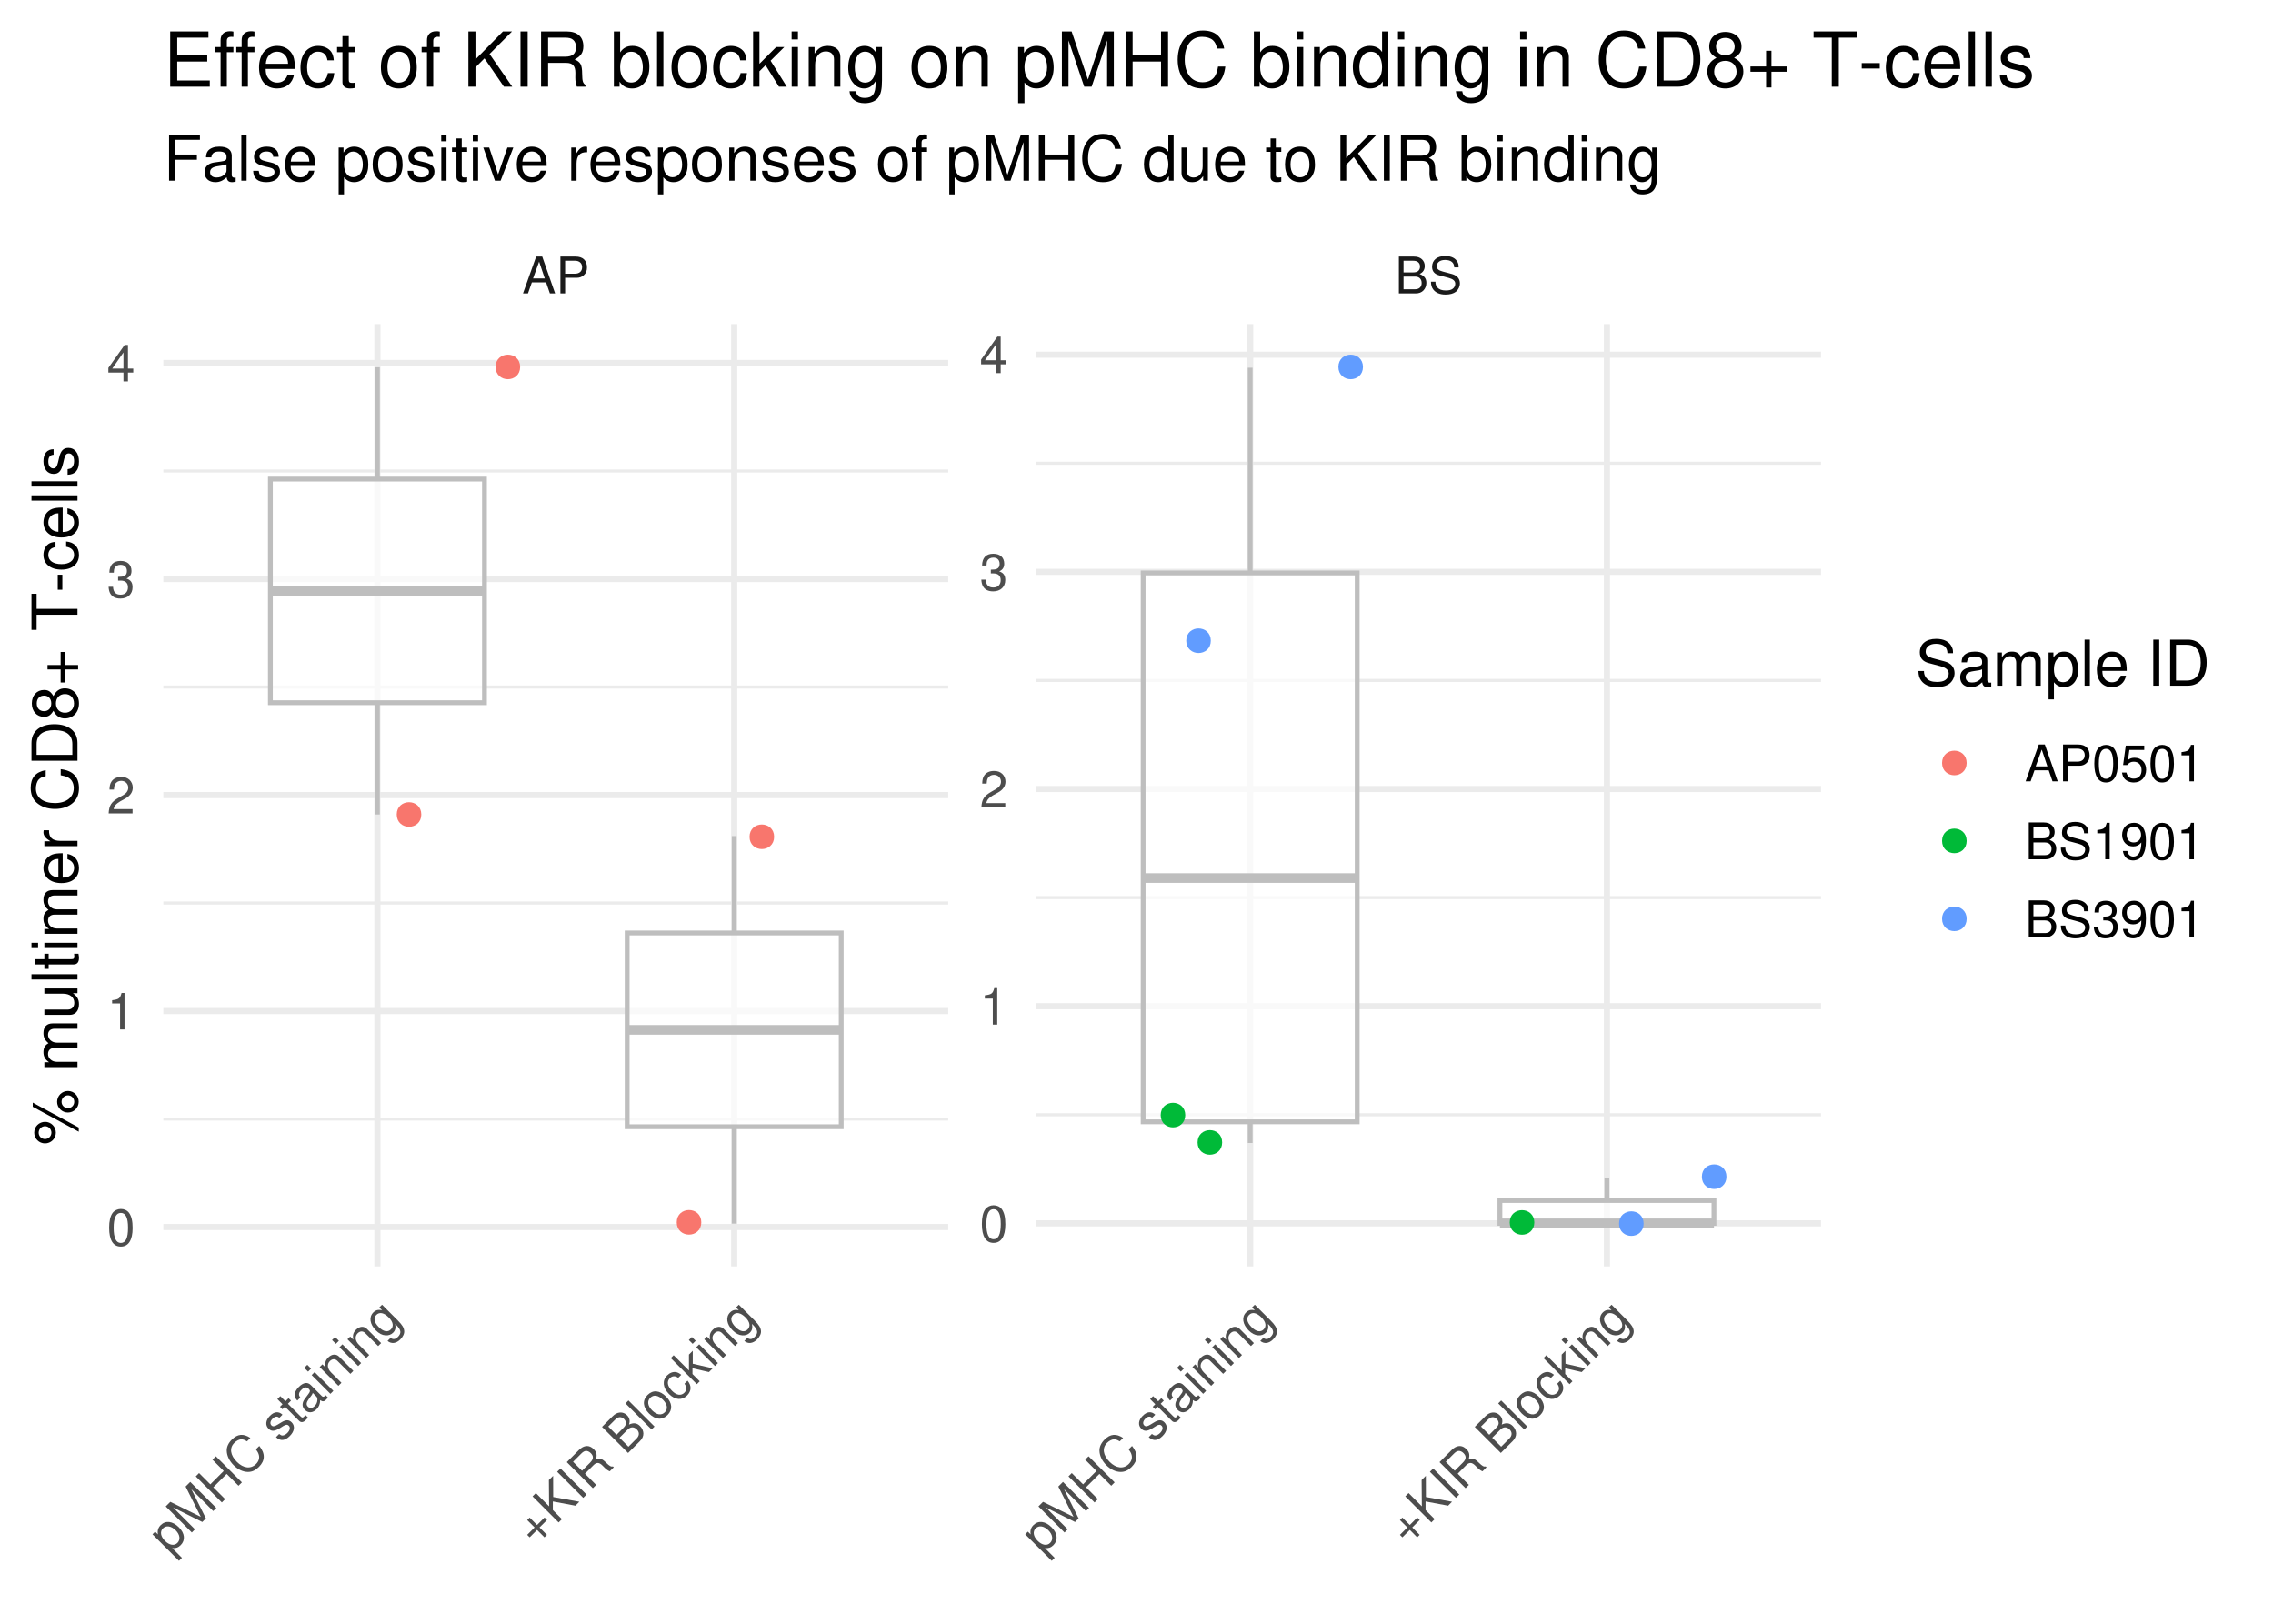 <?xml version="1.0" encoding="UTF-8"?>
<svg xmlns="http://www.w3.org/2000/svg" xmlns:xlink="http://www.w3.org/1999/xlink" width="504pt" height="360pt" viewBox="0 0 504 360" version="1.1">
<defs>
<g>
<symbol overflow="visible" id="glyph0-0">
<path style="stroke:none;" d=""/>
</symbol>
<symbol overflow="visible" id="glyph0-1">
<path style="stroke:none;" d="M 5.312 -2.453 L 6.156 0 L 7.312 0 L 4.453 -8.172 L 3.109 -8.172 L 0.188 0 L 1.297 0 L 2.156 -2.453 Z M 5.016 -3.328 L 2.422 -3.328 L 3.766 -7.047 Z M 5.016 -3.328 "/>
</symbol>
<symbol overflow="visible" id="glyph0-2">
<path style="stroke:none;" d="M 2.062 -3.469 L 4.625 -3.469 C 5.266 -3.469 5.766 -3.656 6.203 -4.047 C 6.703 -4.5 6.906 -5.016 6.906 -5.766 C 6.906 -7.297 6 -8.172 4.391 -8.172 L 1.016 -8.172 L 1.016 0 L 2.062 0 Z M 2.062 -4.375 L 2.062 -7.25 L 4.234 -7.25 C 5.234 -7.25 5.828 -6.703 5.828 -5.812 C 5.828 -4.922 5.234 -4.375 4.234 -4.375 Z M 2.062 -4.375 "/>
</symbol>
<symbol overflow="visible" id="glyph0-3">
<path style="stroke:none;" d="M 0.891 0 L 4.578 0 C 5.344 0 5.922 -0.219 6.359 -0.688 C 6.75 -1.109 6.984 -1.688 6.984 -2.328 C 6.984 -3.312 6.531 -3.906 5.484 -4.312 C 6.234 -4.656 6.625 -5.25 6.625 -6.094 C 6.625 -6.703 6.391 -7.219 5.969 -7.594 C 5.531 -7.984 4.984 -8.172 4.203 -8.172 L 0.891 -8.172 Z M 1.922 -4.656 L 1.922 -7.25 L 3.938 -7.25 C 4.531 -7.25 4.844 -7.172 5.125 -6.953 C 5.422 -6.734 5.578 -6.391 5.578 -5.953 C 5.578 -5.5 5.422 -5.172 5.125 -4.938 C 4.844 -4.734 4.531 -4.656 3.938 -4.656 Z M 1.922 -0.922 L 1.922 -3.734 L 4.469 -3.734 C 5.391 -3.734 5.938 -3.203 5.938 -2.312 C 5.938 -1.438 5.391 -0.922 4.469 -0.922 Z M 1.922 -0.922 "/>
</symbol>
<symbol overflow="visible" id="glyph0-4">
<path style="stroke:none;" d="M 6.672 -5.766 C 6.672 -6.328 6.641 -6.484 6.469 -6.875 C 6.016 -7.812 5.062 -8.297 3.688 -8.297 C 1.891 -8.297 0.781 -7.375 0.781 -5.906 C 0.781 -4.906 1.312 -4.281 2.391 -4 L 4.406 -3.469 C 5.453 -3.188 5.922 -2.781 5.922 -2.141 C 5.922 -1.703 5.688 -1.25 5.328 -1.016 C 5 -0.766 4.5 -0.656 3.828 -0.656 C 2.938 -0.656 2.344 -0.875 1.953 -1.344 C 1.641 -1.703 1.516 -2.094 1.531 -2.594 L 0.531 -2.594 C 0.547 -1.844 0.688 -1.359 1.016 -0.906 C 1.578 -0.141 2.516 0.25 3.766 0.25 C 4.734 0.25 5.531 0.031 6.062 -0.375 C 6.609 -0.812 6.953 -1.531 6.953 -2.234 C 6.953 -3.25 6.328 -3.984 5.219 -4.297 L 3.172 -4.844 C 2.188 -5.109 1.828 -5.422 1.828 -6.047 C 1.828 -6.875 2.547 -7.422 3.656 -7.422 C 4.953 -7.422 5.688 -6.844 5.688 -5.766 Z M 6.672 -5.766 "/>
</symbol>
<symbol overflow="visible" id="glyph0-5">
<path style="stroke:none;" d="M 3.078 -8.094 C 2.344 -8.094 1.672 -7.766 1.25 -7.219 C 0.734 -6.5 0.484 -5.422 0.484 -3.922 C 0.484 -1.188 1.375 0.25 3.078 0.25 C 4.766 0.25 5.688 -1.188 5.688 -3.859 C 5.688 -5.422 5.438 -6.469 4.906 -7.219 C 4.5 -7.781 3.828 -8.094 3.078 -8.094 Z M 3.078 -7.219 C 4.141 -7.219 4.672 -6.141 4.672 -3.938 C 4.672 -1.641 4.156 -0.562 3.062 -0.562 C 2.016 -0.562 1.484 -1.688 1.484 -3.906 C 1.484 -6.141 2.016 -7.219 3.078 -7.219 Z M 3.078 -7.219 "/>
</symbol>
<symbol overflow="visible" id="glyph0-6">
<path style="stroke:none;" d="M 2.906 -5.766 L 2.906 0 L 3.891 0 L 3.891 -8.094 L 3.234 -8.094 C 2.891 -6.859 2.672 -6.688 1.141 -6.484 L 1.141 -5.766 Z M 2.906 -5.766 "/>
</symbol>
<symbol overflow="visible" id="glyph0-7">
<path style="stroke:none;" d="M 5.672 -0.969 L 1.484 -0.969 C 1.594 -1.641 1.953 -2.078 2.922 -2.672 L 4.047 -3.297 C 5.156 -3.906 5.719 -4.734 5.719 -5.734 C 5.719 -6.406 5.453 -7.031 4.984 -7.469 C 4.516 -7.891 3.938 -8.094 3.188 -8.094 C 2.172 -8.094 1.422 -7.734 0.984 -7.047 C 0.703 -6.625 0.578 -6.109 0.562 -5.297 L 1.547 -5.297 C 1.578 -5.844 1.641 -6.172 1.781 -6.438 C 2.031 -6.938 2.547 -7.234 3.141 -7.234 C 4.047 -7.234 4.719 -6.594 4.719 -5.719 C 4.719 -5.062 4.344 -4.5 3.641 -4.094 L 2.609 -3.5 C 0.953 -2.547 0.469 -1.781 0.375 -0.016 L 5.672 -0.016 Z M 5.672 -0.969 "/>
</symbol>
<symbol overflow="visible" id="glyph0-8">
<path style="stroke:none;" d="M 2.469 -3.734 L 3.016 -3.734 C 4.094 -3.734 4.656 -3.219 4.656 -2.25 C 4.656 -1.234 4.047 -0.609 3.031 -0.609 C 1.938 -0.609 1.406 -1.172 1.344 -2.359 L 0.359 -2.359 C 0.406 -1.703 0.516 -1.281 0.703 -0.922 C 1.125 -0.141 1.891 0.25 2.984 0.25 C 4.609 0.25 5.672 -0.734 5.672 -2.266 C 5.672 -3.297 5.281 -3.859 4.328 -4.188 C 5.062 -4.5 5.438 -5.047 5.438 -5.875 C 5.438 -7.266 4.531 -8.094 3.016 -8.094 C 1.406 -8.094 0.562 -7.203 0.531 -5.484 L 1.516 -5.484 C 1.531 -5.984 1.562 -6.266 1.688 -6.516 C 1.922 -6.969 2.406 -7.234 3.031 -7.234 C 3.906 -7.234 4.422 -6.703 4.422 -5.844 C 4.422 -5.266 4.219 -4.922 3.781 -4.734 C 3.516 -4.609 3.156 -4.578 2.469 -4.562 Z M 2.469 -3.734 "/>
</symbol>
<symbol overflow="visible" id="glyph0-9">
<path style="stroke:none;" d="M 3.656 -1.953 L 3.656 0 L 4.656 0 L 4.656 -1.953 L 5.828 -1.953 L 5.828 -2.844 L 4.656 -2.844 L 4.656 -8.094 L 3.922 -8.094 L 0.312 -3 L 0.312 -1.953 Z M 3.656 -2.844 L 1.172 -2.844 L 3.656 -6.422 Z M 3.656 -2.844 "/>
</symbol>
<symbol overflow="visible" id="glyph0-10">
<path style="stroke:none;" d="M 5.328 -7.938 L 1.234 -7.938 L 0.641 -3.625 L 1.547 -3.625 C 2 -4.172 2.391 -4.359 3.016 -4.359 C 4.078 -4.359 4.734 -3.625 4.734 -2.453 C 4.734 -1.312 4.078 -0.609 3 -0.609 C 2.141 -0.609 1.609 -1.047 1.375 -1.953 L 0.391 -1.953 C 0.531 -1.297 0.641 -0.984 0.875 -0.688 C 1.328 -0.094 2.125 0.25 3.031 0.25 C 4.625 0.25 5.75 -0.906 5.75 -2.594 C 5.75 -4.156 4.703 -5.234 3.188 -5.234 C 2.625 -5.234 2.172 -5.094 1.719 -4.75 L 2.031 -6.969 L 5.328 -6.969 Z M 5.328 -7.938 "/>
</symbol>
<symbol overflow="visible" id="glyph0-11">
<path style="stroke:none;" d="M 0.594 -1.844 C 0.781 -0.531 1.641 0.25 2.844 0.25 C 3.734 0.25 4.516 -0.172 4.984 -0.891 C 5.484 -1.688 5.703 -2.672 5.703 -4.141 C 5.703 -5.516 5.5 -6.375 5.031 -7.094 C 4.594 -7.75 3.906 -8.094 3.031 -8.094 C 1.516 -8.094 0.422 -6.969 0.422 -5.406 C 0.422 -3.906 1.438 -2.859 2.875 -2.859 C 3.625 -2.859 4.172 -3.125 4.688 -3.734 C 4.672 -1.719 4.047 -0.609 2.906 -0.609 C 2.219 -0.609 1.734 -1.062 1.578 -1.844 Z M 3.016 -7.234 C 3.938 -7.234 4.625 -6.469 4.625 -5.422 C 4.625 -4.422 3.953 -3.734 2.984 -3.734 C 2.031 -3.734 1.438 -4.406 1.438 -5.484 C 1.438 -6.5 2.094 -7.234 3.016 -7.234 Z M 3.016 -7.234 "/>
</symbol>
<symbol overflow="visible" id="glyph1-0">
<path style="stroke:none;" d=""/>
</symbol>
<symbol overflow="visible" id="glyph1-1">
<path style="stroke:none;" d="M 2.156 1.281 L 2.812 0.625 L 0.656 -1.531 C 1.422 -1.453 2 -1.656 2.531 -2.188 C 3.625 -3.281 3.453 -4.828 2.141 -6.141 C 0.734 -7.547 -0.812 -7.719 -1.906 -6.625 C -2.469 -6.062 -2.672 -5.359 -2.5 -4.562 L -3.125 -5.188 L -3.719 -4.594 Z M -1.406 -5.906 C -0.672 -6.641 0.453 -6.453 1.438 -5.469 C 2.375 -4.531 2.531 -3.406 1.812 -2.688 C 1.109 -1.984 0.016 -2.172 -0.953 -3.141 C -1.922 -4.109 -2.109 -5.203 -1.406 -5.906 Z M -1.406 -5.906 "/>
</symbol>
<symbol overflow="visible" id="glyph1-2">
<path style="stroke:none;" d="M 3.719 -3.719 L 0.5 -10.188 L 5.344 -5.344 L 6.031 -6.031 L 0.25 -11.812 L -0.781 -10.781 L 2.594 -4.062 L -4.172 -7.391 L -5.188 -6.375 L 0.594 -0.594 L 1.297 -1.297 L -3.547 -6.141 L 2.922 -2.922 Z M 3.719 -3.719 "/>
</symbol>
<symbol overflow="visible" id="glyph1-3">
<path style="stroke:none;" d="M 1.734 -6.984 L 4.359 -4.359 L 5.109 -5.109 L -0.672 -10.891 L -1.422 -10.141 L 1.078 -7.641 L -1.891 -4.672 L -4.391 -7.172 L -5.125 -6.438 L 0.656 -0.656 L 1.391 -1.391 L -1.234 -4.016 Z M 1.734 -6.984 "/>
</symbol>
<symbol overflow="visible" id="glyph1-4">
<path style="stroke:none;" d="M 1.266 -9.234 C -0.234 -10.266 -1.578 -10.141 -2.844 -8.875 C -3.609 -8.109 -4.016 -7.234 -3.969 -6.344 C -3.922 -5.234 -3.375 -4.125 -2.438 -3.188 C -1.484 -2.234 -0.375 -1.719 0.734 -1.703 C 1.641 -1.703 2.406 -2.062 3.156 -2.812 C 4.562 -4.219 4.609 -5.766 3.25 -7.469 L 2.5 -6.719 C 2.828 -6.266 3.031 -5.906 3.125 -5.562 C 3.359 -4.828 3.141 -4.078 2.531 -3.469 C 1.375 -2.312 -0.266 -2.484 -1.719 -3.938 C -3.203 -5.422 -3.422 -7.016 -2.297 -8.141 C -1.812 -8.625 -1.25 -8.906 -0.781 -8.938 C -0.375 -8.938 -0.016 -8.828 0.516 -8.484 Z M 1.266 -9.234 "/>
</symbol>
<symbol overflow="visible" id="glyph1-5">
<path style="stroke:none;" d=""/>
</symbol>
<symbol overflow="visible" id="glyph1-6">
<path style="stroke:none;" d="M 0.469 -6.469 C -0.359 -7.266 -1.344 -7.188 -2.297 -6.234 C -3.266 -5.266 -3.391 -4.141 -2.625 -3.375 C -1.984 -2.734 -1.344 -2.75 -0.109 -3.484 L 0.656 -3.969 C 1.219 -4.312 1.578 -4.328 1.875 -4.031 C 2.266 -3.641 2.125 -3 1.547 -2.422 C 1.188 -2.062 0.797 -1.859 0.453 -1.859 C 0.219 -1.875 0.062 -1.938 -0.266 -2.203 L -0.969 -1.5 C 0.016 -0.578 1.016 -0.672 2.094 -1.75 C 3.141 -2.797 3.312 -3.969 2.5 -4.781 C 1.891 -5.391 1.203 -5.391 0.188 -4.75 L -0.609 -4.266 C -1.266 -3.859 -1.672 -3.797 -1.969 -4.094 C -2.359 -4.484 -2.25 -5.062 -1.719 -5.594 C -1.188 -6.125 -0.656 -6.188 -0.234 -5.766 Z M 0.469 -6.469 "/>
</symbol>
<symbol overflow="visible" id="glyph1-7">
<path style="stroke:none;" d="M -2.141 -6.172 L -2.828 -5.484 L -3.969 -6.625 L -4.625 -5.969 L -3.484 -4.828 L -4.047 -4.266 L -3.5 -3.719 L -2.938 -4.281 L 0.203 -1.141 C 0.625 -0.719 1.141 -0.797 1.641 -1.297 C 1.812 -1.469 1.969 -1.625 2.141 -1.891 L 1.578 -2.453 C 1.516 -2.328 1.438 -2.219 1.297 -2.078 C 1.031 -1.812 0.859 -1.797 0.562 -2.094 L -2.281 -4.938 L -1.594 -5.625 Z M -2.141 -6.172 "/>
</symbol>
<symbol overflow="visible" id="glyph1-8">
<path style="stroke:none;" d="M 3.859 -4.641 C 3.797 -4.547 3.75 -4.5 3.719 -4.469 C 3.484 -4.234 3.25 -4.219 3.031 -4.438 L 0.594 -6.875 C -0.141 -7.609 -1.062 -7.469 -2.094 -6.438 C -2.703 -5.828 -3.016 -5.172 -3 -4.594 C -2.953 -4.172 -2.812 -3.875 -2.406 -3.438 L -1.734 -4.109 C -2.188 -4.656 -2.125 -5.188 -1.5 -5.812 C -0.891 -6.422 -0.359 -6.516 0.047 -6.109 L 0.203 -5.953 C 0.5 -5.656 0.453 -5.391 -0.016 -4.797 C -0.828 -3.734 -0.938 -3.562 -1.094 -3.219 C -1.359 -2.516 -1.25 -1.906 -0.719 -1.375 C 0.031 -0.625 1.016 -0.672 1.859 -1.516 C 2.391 -2.047 2.641 -2.641 2.672 -3.547 C 3.156 -3.156 3.531 -3.188 3.969 -3.625 C 4.109 -3.766 4.188 -3.844 4.359 -4.141 Z M 1.781 -4.375 C 2 -4.156 2.062 -3.969 2.047 -3.578 C 2.031 -3.062 1.828 -2.609 1.438 -2.219 C 0.938 -1.719 0.375 -1.656 -0.047 -2.078 C -0.484 -2.516 -0.422 -3.016 0.188 -3.844 C 0.812 -4.656 0.922 -4.797 1.016 -5.141 Z M 1.781 -4.375 "/>
</symbol>
<symbol overflow="visible" id="glyph1-9">
<path style="stroke:none;" d="M -2.969 -5.344 L -3.625 -4.688 L 0.531 -0.531 L 1.188 -1.188 Z M -4.594 -6.969 L -5.266 -6.297 L -4.422 -5.453 L -3.75 -6.125 Z M -4.594 -6.969 "/>
</symbol>
<symbol overflow="visible" id="glyph1-10">
<path style="stroke:none;" d="M -3.609 -4.703 L 0.547 -0.547 L 1.219 -1.219 L -1.062 -3.5 C -1.922 -4.359 -2.016 -5.359 -1.344 -6.031 C -0.812 -6.562 -0.172 -6.578 0.328 -6.078 L 3.203 -3.203 L 3.859 -3.859 L 0.719 -7 C 0.031 -7.688 -0.922 -7.609 -1.719 -6.812 C -2.344 -6.188 -2.5 -5.562 -2.297 -4.609 L -3 -5.312 Z M -3.609 -4.703 "/>
</symbol>
<symbol overflow="visible" id="glyph1-11">
<path style="stroke:none;" d="M -0.953 -7.359 L -0.344 -6.75 C -1.172 -6.922 -1.75 -6.781 -2.281 -6.25 C -3.297 -5.234 -3.062 -3.625 -1.719 -2.281 C -1.016 -1.578 -0.359 -1.234 0.422 -1.172 C 1.094 -1.125 1.672 -1.328 2.109 -1.766 C 2.609 -2.266 2.734 -2.828 2.578 -3.703 L 2.781 -3.5 C 3.906 -2.375 4 -1.656 3.172 -0.828 C 2.609 -0.266 2.109 -0.203 1.547 -0.609 L 0.875 0.062 C 1.719 0.781 2.797 0.641 3.703 -0.266 C 4.312 -0.875 4.641 -1.578 4.562 -2.188 C 4.5 -2.875 4.109 -3.516 3.125 -4.5 L -0.344 -7.969 Z M -1.609 -5.703 C -0.922 -6.391 0.062 -6.219 1.125 -5.156 C 2.125 -4.156 2.297 -3.172 1.609 -2.484 C 0.922 -1.797 -0.047 -1.984 -1.078 -3.016 C -2.094 -4.031 -2.297 -5.016 -1.609 -5.703 Z M -1.609 -5.703 "/>
</symbol>
<symbol overflow="visible" id="glyph1-12">
<path style="stroke:none;" d="M 2.125 -6.344 L 0.469 -4.688 L -1.172 -6.328 L -1.719 -5.781 L -0.078 -4.141 L -1.719 -2.5 L -1.172 -1.953 L 0.469 -3.594 L 2.109 -1.953 L 2.656 -2.5 L 1.016 -4.141 L 2.672 -5.797 Z M 2.125 -6.344 "/>
</symbol>
<symbol overflow="visible" id="glyph1-13">
<path style="stroke:none;" d="M -0.656 -3.375 L -0.656 -5.281 L 4.344 -4.344 L 5.219 -5.219 L -0.578 -6.266 L -0.594 -10.969 L -1.531 -10.031 L -1.484 -4.203 L -4.422 -7.141 L -5.156 -6.406 L 0.625 -0.625 L 1.359 -1.359 Z M -0.656 -3.375 "/>
</symbol>
<symbol overflow="visible" id="glyph1-14">
<path style="stroke:none;" d="M -4.25 -7.312 L -4.984 -6.578 L 0.797 -0.797 L 1.531 -1.531 Z M -4.25 -7.312 "/>
</symbol>
<symbol overflow="visible" id="glyph1-15">
<path style="stroke:none;" d="M -1.016 -3.953 L 0.891 -5.859 C 1.547 -6.516 2.141 -6.484 2.859 -5.766 L 3.375 -5.25 C 3.734 -4.891 4.125 -4.625 4.484 -4.484 L 5.375 -5.375 L 5.203 -5.547 C 4.734 -5.484 4.469 -5.625 3.688 -6.375 C 2.734 -7.328 2.297 -7.453 1.406 -7.094 C 1.703 -8.078 1.594 -8.719 0.922 -9.391 C -0.062 -10.375 -1.234 -10.328 -2.375 -9.188 L -5.047 -6.516 L 0.734 -0.734 L 1.469 -1.469 Z M -1.672 -4.609 L -3.656 -6.594 L -1.859 -8.391 C -1.453 -8.797 -1.156 -8.969 -0.812 -9 C -0.453 -9.016 -0.078 -8.859 0.266 -8.516 C 0.938 -7.844 0.906 -7.188 0.125 -6.406 Z M -1.672 -4.609 "/>
</symbol>
<symbol overflow="visible" id="glyph1-16">
<path style="stroke:none;" d="M 0.625 -0.625 L 3.234 -3.234 C 3.781 -3.781 4.031 -4.344 4.016 -4.984 C 3.984 -5.547 3.75 -6.125 3.297 -6.578 C 2.594 -7.281 1.859 -7.391 0.828 -6.922 C 1.109 -7.703 0.969 -8.406 0.375 -9 C -0.047 -9.422 -0.594 -9.625 -1.156 -9.594 C -1.734 -9.547 -2.25 -9.312 -2.812 -8.75 L -5.156 -6.406 Z M -1.938 -4.656 L -3.766 -6.484 L -2.344 -7.906 C -1.922 -8.328 -1.656 -8.5 -1.297 -8.547 C -0.938 -8.594 -0.578 -8.453 -0.266 -8.141 C 0.047 -7.828 0.172 -7.484 0.141 -7.109 C 0.078 -6.766 -0.094 -6.5 -0.516 -6.078 Z M 0.703 -2.016 L -1.281 -4 L 0.516 -5.797 C 1.172 -6.453 1.938 -6.469 2.562 -5.844 C 3.188 -5.219 3.156 -4.469 2.5 -3.812 Z M 0.703 -2.016 "/>
</symbol>
<symbol overflow="visible" id="glyph1-17">
<path style="stroke:none;" d="M -4.578 -6.984 L -5.234 -6.328 L 0.547 -0.547 L 1.203 -1.203 Z M -4.578 -6.984 "/>
</symbol>
<symbol overflow="visible" id="glyph1-18">
<path style="stroke:none;" d="M -2.109 -6.422 C -3.281 -5.25 -3.156 -3.719 -1.766 -2.328 C -0.359 -0.922 1.156 -0.812 2.344 -2 C 3.516 -3.172 3.391 -4.703 2.031 -6.062 C 0.594 -7.5 -0.906 -7.625 -2.109 -6.422 Z M -1.484 -5.828 C -0.75 -6.562 0.297 -6.391 1.328 -5.359 C 2.312 -4.375 2.453 -3.328 1.734 -2.609 C 0.984 -1.859 -0.062 -2 -1.078 -3.016 C -2.078 -4.016 -2.234 -5.078 -1.484 -5.828 Z M -1.484 -5.828 "/>
</symbol>
<symbol overflow="visible" id="glyph1-19">
<path style="stroke:none;" d="M 0.969 -6.5 C 0.547 -6.859 0.188 -7.031 -0.203 -7.109 C -0.875 -7.219 -1.594 -6.938 -2.172 -6.359 C -3.297 -5.234 -3.125 -3.625 -1.75 -2.25 C -0.406 -0.906 1.141 -0.797 2.266 -1.922 C 3.25 -2.906 3.297 -4.109 2.359 -5.203 L 1.688 -4.531 C 2.234 -3.766 2.219 -3.094 1.656 -2.531 C 0.938 -1.812 -0.078 -1.953 -1.062 -2.938 C -2.094 -3.969 -2.297 -5.016 -1.562 -5.75 C -1.016 -6.297 -0.359 -6.328 0.297 -5.828 Z M 0.969 -6.5 "/>
</symbol>
<symbol overflow="visible" id="glyph1-20">
<path style="stroke:none;" d="M -4.672 -6.891 L -5.312 -6.25 L 0.469 -0.469 L 1.109 -1.109 L -0.5 -2.719 L -0.5 -4 L 3.156 -3.156 L 3.984 -3.984 L -0.438 -5 L -0.438 -7.875 L -1.281 -7.031 L -1.281 -3.5 Z M -4.672 -6.891 "/>
</symbol>
<symbol overflow="visible" id="glyph2-0">
<path style="stroke:none;" d=""/>
</symbol>
<symbol overflow="visible" id="glyph2-1">
<path style="stroke:none;" d="M -9.594 -2.781 C -9.594 -1.469 -8.516 -0.406 -7.203 -0.406 C -5.875 -0.406 -4.797 -1.469 -4.797 -2.797 C -4.797 -4.109 -5.875 -5.188 -7.172 -5.188 C -8.531 -5.188 -9.594 -4.125 -9.594 -2.781 Z M -8.609 -2.781 C -8.609 -3.578 -7.984 -4.219 -7.188 -4.219 C -6.406 -4.219 -5.781 -3.562 -5.781 -2.797 C -5.781 -2.016 -6.406 -1.375 -7.203 -1.375 C -7.984 -1.375 -8.609 -2 -8.609 -2.781 Z M -9.922 -8.531 L 0.281 -3 L 0.281 -3.922 L -9.922 -9.453 Z M -4.516 -9.625 C -4.516 -8.312 -3.438 -7.25 -2.125 -7.25 C -0.797 -7.25 0.266 -8.312 0.266 -9.641 C 0.266 -10.953 -0.797 -12.031 -2.094 -12.031 C -3.438 -12.031 -4.516 -10.969 -4.516 -9.625 Z M -3.531 -9.625 C -3.531 -10.438 -2.891 -11.062 -2.094 -11.062 C -1.344 -11.062 -0.719 -10.422 -0.719 -9.641 C -0.719 -8.844 -1.344 -8.219 -2.125 -8.219 C -2.891 -8.219 -3.531 -8.844 -3.531 -9.625 Z M -3.531 -9.625 "/>
</symbol>
<symbol overflow="visible" id="glyph2-2">
<path style="stroke:none;" d=""/>
</symbol>
<symbol overflow="visible" id="glyph2-3">
<path style="stroke:none;" d="M -7.344 -0.984 L 0 -0.984 L 0 -2.156 L -4.609 -2.156 C -5.672 -2.156 -6.531 -2.922 -6.531 -3.875 C -6.531 -4.75 -5.984 -5.234 -5.047 -5.234 L 0 -5.234 L 0 -6.406 L -4.609 -6.406 C -5.672 -6.406 -6.531 -7.188 -6.531 -8.141 C -6.531 -8.984 -5.984 -9.484 -5.047 -9.484 L 0 -9.484 L 0 -10.672 L -5.5 -10.672 C -6.812 -10.672 -7.547 -9.906 -7.547 -8.547 C -7.547 -7.562 -7.25 -6.969 -6.422 -6.281 C -7.203 -5.859 -7.547 -5.266 -7.547 -4.312 C -7.547 -3.328 -7.188 -2.672 -6.297 -2.062 L -7.344 -2.062 Z M -7.344 -0.984 "/>
</symbol>
<symbol overflow="visible" id="glyph2-4">
<path style="stroke:none;" d="M 0 -6.75 L -7.344 -6.75 L -7.344 -5.594 L -3.172 -5.594 C -1.688 -5.594 -0.703 -4.797 -0.703 -3.578 C -0.703 -2.656 -1.266 -2.078 -2.141 -2.078 L -7.344 -2.078 L -7.344 -0.906 L -1.688 -0.906 C -0.469 -0.906 0.328 -1.812 0.328 -3.25 C 0.328 -4.328 -0.062 -5.016 -1.016 -5.703 L 0 -5.703 Z M 0 -6.75 "/>
</symbol>
<symbol overflow="visible" id="glyph2-5">
<path style="stroke:none;" d="M -10.203 -2.125 L -10.203 -0.953 L 0 -0.953 L 0 -2.125 Z M -10.203 -2.125 "/>
</symbol>
<symbol overflow="visible" id="glyph2-6">
<path style="stroke:none;" d="M -7.344 -3.562 L -7.344 -2.359 L -9.359 -2.359 L -9.359 -1.188 L -7.344 -1.188 L -7.344 -0.203 L -6.391 -0.203 L -6.391 -1.188 L -0.844 -1.188 C -0.078 -1.188 0.328 -1.688 0.328 -2.609 C 0.328 -2.906 0.297 -3.156 0.219 -3.562 L -0.75 -3.562 C -0.719 -3.391 -0.703 -3.234 -0.703 -3 C -0.703 -2.484 -0.844 -2.359 -1.359 -2.359 L -6.391 -2.359 L -6.391 -3.562 Z M -7.344 -3.562 "/>
</symbol>
<symbol overflow="visible" id="glyph2-7">
<path style="stroke:none;" d="M -7.344 -2.094 L -7.344 -0.938 L 0 -0.938 L 0 -2.094 Z M -10.203 -2.094 L -10.203 -0.922 L -8.734 -0.922 L -8.734 -2.094 Z M -10.203 -2.094 "/>
</symbol>
<symbol overflow="visible" id="glyph2-8">
<path style="stroke:none;" d="M -3.281 -7.188 C -4.391 -7.188 -5.062 -7.094 -5.609 -6.891 C -6.812 -6.406 -7.547 -5.297 -7.547 -3.922 C -7.547 -1.875 -5.984 -0.562 -3.562 -0.562 C -1.141 -0.562 0.328 -1.812 0.328 -3.891 C 0.328 -5.578 -0.625 -6.734 -2.219 -7.031 L -2.219 -5.859 C -1.266 -5.531 -0.75 -4.875 -0.75 -3.938 C -0.75 -3.188 -1.094 -2.562 -1.703 -2.172 C -2.125 -1.891 -2.547 -1.797 -3.281 -1.781 Z M -4.234 -1.812 C -5.594 -1.906 -6.469 -2.734 -6.469 -3.906 C -6.469 -5.094 -5.547 -5.922 -4.234 -5.922 Z M -4.234 -1.812 "/>
</symbol>
<symbol overflow="visible" id="glyph2-9">
<path style="stroke:none;" d="M -7.344 -0.969 L 0 -0.969 L 0 -2.141 L -3.812 -2.141 C -5.578 -2.156 -6.359 -2.891 -6.312 -4.5 L -7.5 -4.5 C -7.531 -4.297 -7.547 -4.188 -7.547 -4.047 C -7.547 -3.297 -7.094 -2.719 -6 -2.047 L -7.344 -2.047 Z M -7.344 -0.969 "/>
</symbol>
<symbol overflow="visible" id="glyph2-10">
<path style="stroke:none;" d="M -7.047 -9.266 C -9.281 -8.859 -10.375 -7.578 -10.375 -5.328 C -10.375 -3.969 -9.938 -2.859 -9.094 -2.094 C -8.094 -1.172 -6.641 -0.672 -4.984 -0.672 C -3.297 -0.672 -1.859 -1.188 -0.875 -2.141 C -0.062 -2.938 0.328 -3.953 0.328 -5.281 C 0.328 -7.766 -1.016 -9.172 -3.719 -9.484 L -3.719 -8.141 C -3.031 -8.016 -2.547 -7.875 -2.141 -7.672 C -1.297 -7.25 -0.828 -6.391 -0.828 -5.297 C -0.828 -3.266 -2.453 -1.969 -5 -1.969 C -7.609 -1.969 -9.219 -3.188 -9.219 -5.188 C -9.219 -6 -8.984 -6.781 -8.578 -7.203 C -8.234 -7.578 -7.812 -7.781 -7.047 -7.938 Z M -7.047 -9.266 "/>
</symbol>
<symbol overflow="visible" id="glyph2-11">
<path style="stroke:none;" d="M 0 -1.25 L 0 -5.188 C 0 -7.75 -1.938 -9.344 -5.109 -9.344 C -8.281 -9.344 -10.203 -7.766 -10.203 -5.188 L -10.203 -1.25 Z M -1.141 -2.547 L -9.062 -2.547 L -9.062 -4.953 C -9.062 -6.969 -7.703 -8.031 -5.094 -8.031 C -2.5 -8.031 -1.141 -6.969 -1.141 -4.953 Z M -1.141 -2.547 "/>
</symbol>
<symbol overflow="visible" id="glyph2-12">
<path style="stroke:none;" d="M -5.328 -5.469 C -5.969 -6.516 -6.469 -6.828 -7.422 -6.828 C -9.016 -6.828 -10.125 -5.609 -10.125 -3.844 C -10.125 -2.094 -9.016 -0.875 -7.438 -0.875 C -6.469 -0.875 -5.984 -1.188 -5.328 -2.219 C -4.766 -1.078 -3.938 -0.516 -2.812 -0.516 C -0.969 -0.516 0.328 -1.875 0.328 -3.844 C 0.328 -5.812 -0.969 -7.188 -2.812 -7.188 C -3.938 -7.188 -4.766 -6.625 -5.328 -5.469 Z M -9.031 -3.844 C -9.031 -4.906 -8.406 -5.578 -7.391 -5.578 C -6.438 -5.578 -5.812 -4.891 -5.812 -3.844 C -5.812 -2.797 -6.438 -2.125 -7.422 -2.125 C -8.406 -2.125 -9.031 -2.797 -9.031 -3.844 Z M -4.781 -3.844 C -4.781 -5.078 -3.969 -5.922 -2.781 -5.922 C -1.562 -5.922 -0.766 -5.094 -0.766 -3.828 C -0.766 -2.625 -1.594 -1.781 -2.766 -1.781 C -3.969 -1.781 -4.781 -2.609 -4.781 -3.844 Z M -4.781 -3.844 "/>
</symbol>
<symbol overflow="visible" id="glyph2-13">
<path style="stroke:none;" d="M -3.734 -7.469 L -3.734 -4.578 L -6.641 -4.578 L -6.641 -3.594 L -3.734 -3.594 L -3.734 -0.703 L -2.766 -0.703 L -2.766 -3.594 L 0.141 -3.594 L 0.141 -4.578 L -2.766 -4.578 L -2.766 -7.469 Z M -3.734 -7.469 "/>
</symbol>
<symbol overflow="visible" id="glyph2-14">
<path style="stroke:none;" d="M -9.062 -4.953 L -9.062 -8.297 L -10.203 -8.297 L -10.203 -0.297 L -9.062 -0.297 L -9.062 -3.656 L 0 -3.656 L 0 -4.953 Z M -9.062 -4.953 "/>
</symbol>
<symbol overflow="visible" id="glyph2-15">
<path style="stroke:none;" d="M -4.375 -3.969 L -4.375 -0.641 L -3.359 -0.641 L -3.359 -3.969 Z M -4.375 -3.969 "/>
</symbol>
<symbol overflow="visible" id="glyph2-16">
<path style="stroke:none;" d="M -4.875 -6.594 C -5.594 -6.531 -6.047 -6.391 -6.453 -6.109 C -7.141 -5.594 -7.547 -4.719 -7.547 -3.703 C -7.547 -1.703 -5.984 -0.438 -3.547 -0.438 C -1.172 -0.438 0.328 -1.688 0.328 -3.688 C 0.328 -5.438 -0.734 -6.531 -2.516 -6.672 L -2.516 -5.5 C -1.344 -5.312 -0.75 -4.703 -0.75 -3.703 C -0.75 -2.422 -1.812 -1.656 -3.547 -1.656 C -5.375 -1.656 -6.469 -2.406 -6.469 -3.688 C -6.469 -4.656 -5.891 -5.281 -4.875 -5.422 Z M -4.875 -6.594 "/>
</symbol>
<symbol overflow="visible" id="glyph2-17">
<path style="stroke:none;" d="M -5.297 -6.125 C -6.734 -6.125 -7.547 -5.172 -7.547 -3.469 C -7.547 -1.766 -6.656 -0.656 -5.312 -0.656 C -4.156 -0.656 -3.609 -1.25 -3.188 -2.984 L -2.922 -4.078 C -2.734 -4.891 -2.438 -5.203 -1.922 -5.203 C -1.219 -5.203 -0.75 -4.516 -0.75 -3.5 C -0.75 -2.875 -0.938 -2.344 -1.25 -2.047 C -1.453 -1.859 -1.672 -1.781 -2.188 -1.703 L -2.188 -0.469 C -0.484 -0.531 0.328 -1.484 0.328 -3.406 C 0.328 -5.25 -0.594 -6.422 -2 -6.422 C -3.094 -6.422 -3.703 -5.812 -4.047 -4.359 L -4.312 -3.234 C -4.531 -2.281 -4.844 -1.875 -5.359 -1.875 C -6.047 -1.875 -6.469 -2.484 -6.469 -3.438 C -6.469 -4.375 -6.062 -4.875 -5.297 -4.906 Z M -5.297 -6.125 "/>
</symbol>
<symbol overflow="visible" id="glyph3-0">
<path style="stroke:none;" d=""/>
</symbol>
<symbol overflow="visible" id="glyph3-1">
<path style="stroke:none;" d="M 8.344 -7.203 C 8.344 -7.906 8.297 -8.109 8.078 -8.578 C 7.516 -9.766 6.328 -10.375 4.609 -10.375 C 2.359 -10.375 0.984 -9.219 0.984 -7.375 C 0.984 -6.125 1.641 -5.344 2.984 -5 L 5.516 -4.328 C 6.812 -3.984 7.391 -3.469 7.391 -2.672 C 7.391 -2.125 7.094 -1.562 6.656 -1.266 C 6.266 -0.969 5.609 -0.828 4.781 -0.828 C 3.672 -0.828 2.922 -1.094 2.438 -1.688 C 2.062 -2.125 1.891 -2.625 1.906 -3.25 L 0.672 -3.25 C 0.688 -2.312 0.875 -1.688 1.281 -1.141 C 1.969 -0.172 3.156 0.328 4.703 0.328 C 5.922 0.328 6.922 0.047 7.578 -0.469 C 8.266 -1.016 8.688 -1.922 8.688 -2.797 C 8.688 -4.062 7.906 -4.984 6.531 -5.359 L 3.969 -6.047 C 2.734 -6.391 2.281 -6.781 2.281 -7.562 C 2.281 -8.594 3.188 -9.281 4.562 -9.281 C 6.188 -9.281 7.094 -8.547 7.109 -7.203 Z M 8.344 -7.203 "/>
</symbol>
<symbol overflow="visible" id="glyph3-2">
<path style="stroke:none;" d="M 7.484 -0.688 C 7.359 -0.656 7.312 -0.656 7.234 -0.656 C 6.828 -0.656 6.609 -0.875 6.609 -1.234 L 6.609 -5.547 C 6.609 -6.844 5.656 -7.547 3.844 -7.547 C 2.766 -7.547 1.922 -7.234 1.406 -6.688 C 1.078 -6.312 0.938 -5.891 0.906 -5.172 L 2.094 -5.172 C 2.188 -6.062 2.719 -6.469 3.812 -6.469 C 4.875 -6.469 5.453 -6.078 5.453 -5.375 L 5.453 -5.062 C 5.438 -4.562 5.188 -4.375 4.234 -4.25 C 2.578 -4.047 2.328 -3.984 1.875 -3.812 C 1.016 -3.438 0.594 -2.797 0.594 -1.844 C 0.594 -0.516 1.516 0.328 3 0.328 C 3.922 0.328 4.656 0 5.484 -0.75 C 5.578 0 5.938 0.328 6.688 0.328 C 6.938 0.328 7.094 0.297 7.484 0.203 Z M 5.453 -2.312 C 5.453 -1.922 5.328 -1.688 4.984 -1.359 C 4.516 -0.922 3.938 -0.703 3.25 -0.703 C 2.344 -0.703 1.812 -1.141 1.812 -1.875 C 1.812 -2.641 2.312 -3.031 3.562 -3.219 C 4.812 -3.391 5.047 -3.438 5.453 -3.625 Z M 5.453 -2.312 "/>
</symbol>
<symbol overflow="visible" id="glyph3-3">
<path style="stroke:none;" d="M 0.984 -7.344 L 0.984 0 L 2.156 0 L 2.156 -4.609 C 2.156 -5.672 2.922 -6.531 3.875 -6.531 C 4.75 -6.531 5.234 -5.984 5.234 -5.047 L 5.234 0 L 6.406 0 L 6.406 -4.609 C 6.406 -5.672 7.188 -6.531 8.141 -6.531 C 8.984 -6.531 9.484 -5.984 9.484 -5.047 L 9.484 0 L 10.672 0 L 10.672 -5.5 C 10.672 -6.812 9.906 -7.547 8.547 -7.547 C 7.562 -7.547 6.969 -7.25 6.281 -6.422 C 5.859 -7.203 5.266 -7.547 4.312 -7.547 C 3.328 -7.547 2.672 -7.188 2.062 -6.297 L 2.062 -7.344 Z M 0.984 -7.344 "/>
</symbol>
<symbol overflow="visible" id="glyph3-4">
<path style="stroke:none;" d="M 0.75 3.047 L 1.938 3.047 L 1.938 -0.766 C 2.547 -0.016 3.234 0.328 4.188 0.328 C 6.094 0.328 7.328 -1.203 7.328 -3.547 C 7.328 -6 6.125 -7.547 4.172 -7.547 C 3.172 -7.547 2.375 -7.094 1.828 -6.234 L 1.828 -7.344 L 0.75 -7.344 Z M 3.969 -6.453 C 5.266 -6.453 6.109 -5.312 6.109 -3.562 C 6.109 -1.906 5.25 -0.766 3.969 -0.766 C 2.734 -0.766 1.938 -1.891 1.938 -3.609 C 1.938 -5.328 2.734 -6.453 3.969 -6.453 Z M 3.969 -6.453 "/>
</symbol>
<symbol overflow="visible" id="glyph3-5">
<path style="stroke:none;" d="M 2.125 -10.203 L 0.953 -10.203 L 0.953 0 L 2.125 0 Z M 2.125 -10.203 "/>
</symbol>
<symbol overflow="visible" id="glyph3-6">
<path style="stroke:none;" d="M 7.188 -3.281 C 7.188 -4.391 7.094 -5.062 6.891 -5.609 C 6.406 -6.812 5.297 -7.547 3.922 -7.547 C 1.875 -7.547 0.562 -5.984 0.562 -3.562 C 0.562 -1.141 1.812 0.328 3.891 0.328 C 5.578 0.328 6.734 -0.625 7.031 -2.219 L 5.859 -2.219 C 5.531 -1.266 4.875 -0.75 3.938 -0.75 C 3.188 -0.75 2.562 -1.094 2.172 -1.703 C 1.891 -2.125 1.797 -2.547 1.781 -3.281 Z M 1.812 -4.234 C 1.906 -5.594 2.734 -6.469 3.906 -6.469 C 5.094 -6.469 5.922 -5.547 5.922 -4.234 Z M 1.812 -4.234 "/>
</symbol>
<symbol overflow="visible" id="glyph3-7">
<path style="stroke:none;" d=""/>
</symbol>
<symbol overflow="visible" id="glyph3-8">
<path style="stroke:none;" d="M 2.719 -10.203 L 1.406 -10.203 L 1.406 0 L 2.719 0 Z M 2.719 -10.203 "/>
</symbol>
<symbol overflow="visible" id="glyph3-9">
<path style="stroke:none;" d="M 1.25 0 L 5.188 0 C 7.75 0 9.344 -1.938 9.344 -5.109 C 9.344 -8.281 7.766 -10.203 5.188 -10.203 L 1.25 -10.203 Z M 2.547 -1.141 L 2.547 -9.062 L 4.953 -9.062 C 6.969 -9.062 8.031 -7.703 8.031 -5.094 C 8.031 -2.5 6.969 -1.141 4.953 -1.141 Z M 2.547 -1.141 "/>
</symbol>
<symbol overflow="visible" id="glyph3-10">
<path style="stroke:none;" d="M 2.562 -4.641 L 7.438 -4.641 L 7.438 -5.797 L 2.562 -5.797 L 2.562 -9.062 L 8.109 -9.062 L 8.109 -10.203 L 1.266 -10.203 L 1.266 0 L 2.562 0 Z M 2.562 -4.641 "/>
</symbol>
<symbol overflow="visible" id="glyph3-11">
<path style="stroke:none;" d="M 6.125 -5.297 C 6.125 -6.734 5.172 -7.547 3.469 -7.547 C 1.766 -7.547 0.656 -6.656 0.656 -5.312 C 0.656 -4.156 1.25 -3.609 2.984 -3.188 L 4.078 -2.922 C 4.891 -2.734 5.203 -2.438 5.203 -1.922 C 5.203 -1.219 4.516 -0.75 3.5 -0.75 C 2.875 -0.75 2.344 -0.938 2.047 -1.25 C 1.859 -1.453 1.781 -1.672 1.703 -2.188 L 0.469 -2.188 C 0.531 -0.484 1.484 0.328 3.406 0.328 C 5.25 0.328 6.422 -0.594 6.422 -2 C 6.422 -3.094 5.812 -3.703 4.359 -4.047 L 3.234 -4.312 C 2.281 -4.531 1.875 -4.844 1.875 -5.359 C 1.875 -6.047 2.484 -6.469 3.438 -6.469 C 4.375 -6.469 4.875 -6.062 4.906 -5.297 Z M 6.125 -5.297 "/>
</symbol>
<symbol overflow="visible" id="glyph3-12">
<path style="stroke:none;" d="M 3.812 -7.547 C 1.734 -7.547 0.5 -6.078 0.5 -3.609 C 0.5 -1.141 1.734 0.328 3.828 0.328 C 5.891 0.328 7.141 -1.141 7.141 -3.562 C 7.141 -6.109 5.938 -7.547 3.812 -7.547 Z M 3.828 -6.469 C 5.141 -6.469 5.922 -5.391 5.922 -3.562 C 5.922 -1.828 5.109 -0.75 3.828 -0.75 C 2.516 -0.75 1.719 -1.828 1.719 -3.609 C 1.719 -5.391 2.516 -6.469 3.828 -6.469 Z M 3.828 -6.469 "/>
</symbol>
<symbol overflow="visible" id="glyph3-13">
<path style="stroke:none;" d="M 2.094 -7.344 L 0.938 -7.344 L 0.938 0 L 2.094 0 Z M 2.094 -10.203 L 0.922 -10.203 L 0.922 -8.734 L 2.094 -8.734 Z M 2.094 -10.203 "/>
</symbol>
<symbol overflow="visible" id="glyph3-14">
<path style="stroke:none;" d="M 3.562 -7.344 L 2.359 -7.344 L 2.359 -9.359 L 1.188 -9.359 L 1.188 -7.344 L 0.203 -7.344 L 0.203 -6.391 L 1.188 -6.391 L 1.188 -0.844 C 1.188 -0.078 1.688 0.328 2.609 0.328 C 2.906 0.328 3.156 0.297 3.562 0.219 L 3.562 -0.75 C 3.391 -0.719 3.234 -0.703 3 -0.703 C 2.484 -0.703 2.359 -0.844 2.359 -1.359 L 2.359 -6.391 L 3.562 -6.391 Z M 3.562 -7.344 "/>
</symbol>
<symbol overflow="visible" id="glyph3-15">
<path style="stroke:none;" d="M 3.984 0 L 6.797 -7.344 L 5.484 -7.344 L 3.422 -1.391 L 1.453 -7.344 L 0.141 -7.344 L 2.719 0 Z M 3.984 0 "/>
</symbol>
<symbol overflow="visible" id="glyph3-16">
<path style="stroke:none;" d="M 0.969 -7.344 L 0.969 0 L 2.141 0 L 2.141 -3.812 C 2.156 -5.578 2.891 -6.359 4.5 -6.312 L 4.5 -7.5 C 4.297 -7.531 4.188 -7.547 4.047 -7.547 C 3.297 -7.547 2.719 -7.094 2.047 -6 L 2.047 -7.344 Z M 0.969 -7.344 "/>
</symbol>
<symbol overflow="visible" id="glyph3-17">
<path style="stroke:none;" d="M 0.984 -7.344 L 0.984 0 L 2.156 0 L 2.156 -4.047 C 2.156 -5.547 2.938 -6.531 4.141 -6.531 C 5.062 -6.531 5.656 -5.969 5.656 -5.078 L 5.656 0 L 6.812 0 L 6.812 -5.547 C 6.812 -6.766 5.906 -7.547 4.5 -7.547 C 3.406 -7.547 2.703 -7.125 2.062 -6.109 L 2.062 -7.344 Z M 0.984 -7.344 "/>
</symbol>
<symbol overflow="visible" id="glyph3-18">
<path style="stroke:none;" d="M 3.609 -7.344 L 2.391 -7.344 L 2.391 -8.484 C 2.391 -8.969 2.656 -9.219 3.203 -9.219 C 3.297 -9.219 3.344 -9.219 3.609 -9.219 L 3.609 -10.172 C 3.344 -10.234 3.188 -10.25 2.953 -10.25 C 1.875 -10.25 1.234 -9.625 1.234 -8.578 L 1.234 -7.344 L 0.25 -7.344 L 0.25 -6.391 L 1.234 -6.391 L 1.234 0 L 2.391 0 L 2.391 -6.391 L 3.609 -6.391 Z M 3.609 -7.344 "/>
</symbol>
<symbol overflow="visible" id="glyph3-19">
<path style="stroke:none;" d="M 6.547 0 L 9.422 -8.547 L 9.422 0 L 10.656 0 L 10.656 -10.203 L 8.844 -10.203 L 5.875 -1.312 L 2.859 -10.203 L 1.047 -10.203 L 1.047 0 L 2.281 0 L 2.281 -8.547 L 5.188 0 Z M 6.547 0 "/>
</symbol>
<symbol overflow="visible" id="glyph3-20">
<path style="stroke:none;" d="M 7.719 -4.641 L 7.719 0 L 9.016 0 L 9.016 -10.203 L 7.719 -10.203 L 7.719 -5.797 L 2.469 -5.797 L 2.469 -10.203 L 1.156 -10.203 L 1.156 0 L 2.469 0 L 2.469 -4.641 Z M 7.719 -4.641 "/>
</symbol>
<symbol overflow="visible" id="glyph3-21">
<path style="stroke:none;" d="M 9.266 -7.047 C 8.859 -9.281 7.578 -10.375 5.328 -10.375 C 3.969 -10.375 2.859 -9.938 2.094 -9.094 C 1.172 -8.094 0.672 -6.641 0.672 -4.984 C 0.672 -3.297 1.188 -1.859 2.141 -0.875 C 2.938 -0.062 3.953 0.328 5.281 0.328 C 7.766 0.328 9.172 -1.016 9.484 -3.719 L 8.141 -3.719 C 8.016 -3.031 7.875 -2.547 7.672 -2.141 C 7.25 -1.297 6.391 -0.828 5.297 -0.828 C 3.266 -0.828 1.969 -2.453 1.969 -5 C 1.969 -7.609 3.188 -9.219 5.188 -9.219 C 6 -9.219 6.781 -8.984 7.203 -8.578 C 7.578 -8.234 7.781 -7.812 7.938 -7.047 Z M 9.266 -7.047 "/>
</symbol>
<symbol overflow="visible" id="glyph3-22">
<path style="stroke:none;" d="M 6.938 -10.203 L 5.766 -10.203 L 5.766 -6.406 C 5.281 -7.156 4.5 -7.547 3.516 -7.547 C 1.609 -7.547 0.359 -6.016 0.359 -3.688 C 0.359 -1.203 1.562 0.328 3.562 0.328 C 4.562 0.328 5.266 -0.062 5.891 -0.969 L 5.891 0 L 6.938 0 Z M 3.703 -6.453 C 4.969 -6.453 5.766 -5.344 5.766 -3.578 C 5.766 -1.891 4.953 -0.766 3.719 -0.766 C 2.438 -0.766 1.578 -1.906 1.578 -3.609 C 1.578 -5.312 2.438 -6.453 3.703 -6.453 Z M 3.703 -6.453 "/>
</symbol>
<symbol overflow="visible" id="glyph3-23">
<path style="stroke:none;" d="M 6.75 0 L 6.75 -7.344 L 5.594 -7.344 L 5.594 -3.172 C 5.594 -1.688 4.797 -0.703 3.578 -0.703 C 2.656 -0.703 2.078 -1.266 2.078 -2.141 L 2.078 -7.344 L 0.906 -7.344 L 0.906 -1.688 C 0.906 -0.469 1.812 0.328 3.25 0.328 C 4.328 0.328 5.016 -0.062 5.703 -1.016 L 5.703 0 Z M 6.75 0 "/>
</symbol>
<symbol overflow="visible" id="glyph3-24">
<path style="stroke:none;" d="M 2.406 -3.562 L 4.078 -5.234 L 7.672 0 L 9.219 0 L 5.016 -6.047 L 9.172 -10.203 L 7.484 -10.203 L 2.406 -5.047 L 2.406 -10.203 L 1.109 -10.203 L 1.109 0 L 2.406 0 Z M 2.406 -3.562 "/>
</symbol>
<symbol overflow="visible" id="glyph3-25">
<path style="stroke:none;" d="M 2.609 -4.391 L 5.969 -4.391 C 7.125 -4.391 7.641 -3.844 7.641 -2.578 L 7.625 -1.672 C 7.625 -1.031 7.734 -0.422 7.922 0 L 9.5 0 L 9.5 -0.328 C 9.016 -0.656 8.922 -1.016 8.891 -2.375 C 8.875 -4.062 8.609 -4.562 7.5 -5.047 C 8.656 -5.609 9.109 -6.297 9.109 -7.469 C 9.109 -9.234 8.016 -10.203 6 -10.203 L 1.297 -10.203 L 1.297 0 L 2.609 0 Z M 2.609 -5.547 L 2.609 -9.062 L 5.75 -9.062 C 6.484 -9.062 6.906 -8.953 7.219 -8.672 C 7.578 -8.375 7.75 -7.906 7.75 -7.312 C 7.75 -6.094 7.141 -5.547 5.75 -5.547 Z M 2.609 -5.547 "/>
</symbol>
<symbol overflow="visible" id="glyph3-26">
<path style="stroke:none;" d="M 0.75 -10.203 L 0.75 0 L 1.812 0 L 1.812 -0.938 C 2.359 -0.078 3.109 0.328 4.125 0.328 C 6.062 0.328 7.328 -1.266 7.328 -3.703 C 7.328 -6.078 6.125 -7.547 4.188 -7.547 C 3.172 -7.547 2.469 -7.172 1.922 -6.344 L 1.922 -10.203 Z M 3.969 -6.453 C 5.266 -6.453 6.109 -5.312 6.109 -3.562 C 6.109 -1.906 5.234 -0.766 3.969 -0.766 C 2.719 -0.766 1.922 -1.891 1.922 -3.609 C 1.922 -5.328 2.719 -6.453 3.969 -6.453 Z M 3.969 -6.453 "/>
</symbol>
<symbol overflow="visible" id="glyph3-27">
<path style="stroke:none;" d="M 5.656 -7.344 L 5.656 -6.266 C 5.062 -7.156 4.422 -7.547 3.5 -7.547 C 1.719 -7.547 0.484 -5.891 0.484 -3.547 C 0.484 -2.312 0.781 -1.406 1.406 -0.672 C 1.953 -0.031 2.656 0.328 3.422 0.328 C 4.297 0.328 4.922 -0.062 5.547 -1 L 5.547 -0.609 C 5.547 1.344 5 2.078 3.547 2.078 C 2.547 2.078 2.031 1.688 1.922 0.844 L 0.734 0.844 C 0.844 2.203 1.922 3.047 3.516 3.047 C 4.594 3.047 5.484 2.703 5.969 2.109 C 6.531 1.422 6.734 0.516 6.734 -1.203 L 6.734 -7.344 Z M 3.609 -6.469 C 4.844 -6.469 5.547 -5.438 5.547 -3.562 C 5.547 -1.797 4.828 -0.75 3.609 -0.75 C 2.406 -0.75 1.703 -1.812 1.703 -3.609 C 1.703 -5.406 2.406 -6.469 3.609 -6.469 Z M 3.609 -6.469 "/>
</symbol>
<symbol overflow="visible" id="glyph4-0">
<path style="stroke:none;" d=""/>
</symbol>
<symbol overflow="visible" id="glyph4-1">
<path style="stroke:none;" d="M 3.078 -5.578 L 9.734 -5.578 L 9.734 -6.953 L 3.078 -6.953 L 3.078 -10.875 L 10 -10.875 L 10 -12.25 L 1.516 -12.25 L 1.516 0 L 10.297 0 L 10.297 -1.375 L 3.078 -1.375 Z M 3.078 -5.578 "/>
</symbol>
<symbol overflow="visible" id="glyph4-2">
<path style="stroke:none;" d="M 4.328 -8.797 L 2.875 -8.797 L 2.875 -10.172 C 2.875 -10.766 3.188 -11.062 3.844 -11.062 C 3.969 -11.062 4.016 -11.062 4.328 -11.047 L 4.328 -12.219 C 4.016 -12.281 3.828 -12.297 3.547 -12.297 C 2.25 -12.297 1.484 -11.562 1.484 -10.297 L 1.484 -8.797 L 0.297 -8.797 L 0.297 -7.656 L 1.484 -7.656 L 1.484 0 L 2.875 0 L 2.875 -7.656 L 4.328 -7.656 Z M 4.328 -8.797 "/>
</symbol>
<symbol overflow="visible" id="glyph4-3">
<path style="stroke:none;" d="M 8.609 -3.938 C 8.609 -5.281 8.516 -6.078 8.266 -6.734 C 7.688 -8.188 6.344 -9.047 4.703 -9.047 C 2.25 -9.047 0.672 -7.188 0.672 -4.281 C 0.672 -1.375 2.188 0.391 4.672 0.391 C 6.688 0.391 8.078 -0.75 8.438 -2.672 L 7.016 -2.672 C 6.641 -1.516 5.844 -0.906 4.719 -0.906 C 3.828 -0.906 3.078 -1.312 2.609 -2.047 C 2.266 -2.547 2.156 -3.062 2.141 -3.938 Z M 2.172 -5.078 C 2.281 -6.703 3.281 -7.766 4.688 -7.766 C 6.109 -7.766 7.109 -6.656 7.109 -5.078 Z M 2.172 -5.078 "/>
</symbol>
<symbol overflow="visible" id="glyph4-4">
<path style="stroke:none;" d="M 7.906 -5.844 C 7.844 -6.703 7.656 -7.25 7.328 -7.75 C 6.719 -8.562 5.656 -9.047 4.438 -9.047 C 2.047 -9.047 0.516 -7.172 0.516 -4.25 C 0.516 -1.406 2.031 0.391 4.422 0.391 C 6.516 0.391 7.844 -0.875 8.016 -3.016 L 6.594 -3.016 C 6.359 -1.609 5.641 -0.906 4.453 -0.906 C 2.906 -0.906 1.984 -2.172 1.984 -4.25 C 1.984 -6.453 2.891 -7.766 4.422 -7.766 C 5.594 -7.766 6.328 -7.078 6.5 -5.844 Z M 7.906 -5.844 "/>
</symbol>
<symbol overflow="visible" id="glyph4-5">
<path style="stroke:none;" d="M 4.266 -8.797 L 2.828 -8.797 L 2.828 -11.219 L 1.422 -11.219 L 1.422 -8.797 L 0.234 -8.797 L 0.234 -7.656 L 1.422 -7.656 L 1.422 -1 C 1.422 -0.094 2.031 0.391 3.125 0.391 C 3.5 0.391 3.797 0.359 4.266 0.266 L 4.266 -0.906 C 4.062 -0.859 3.875 -0.844 3.594 -0.844 C 2.984 -0.844 2.828 -1 2.828 -1.625 L 2.828 -7.656 L 4.266 -7.656 Z M 4.266 -8.797 "/>
</symbol>
<symbol overflow="visible" id="glyph4-6">
<path style="stroke:none;" d=""/>
</symbol>
<symbol overflow="visible" id="glyph4-7">
<path style="stroke:none;" d="M 4.562 -9.047 C 2.078 -9.047 0.609 -7.297 0.609 -4.328 C 0.609 -1.359 2.078 0.391 4.578 0.391 C 7.078 0.391 8.562 -1.375 8.562 -4.266 C 8.562 -7.328 7.125 -9.047 4.562 -9.047 Z M 4.578 -7.766 C 6.172 -7.766 7.109 -6.469 7.109 -4.281 C 7.109 -2.203 6.125 -0.906 4.578 -0.906 C 3.016 -0.906 2.062 -2.203 2.062 -4.328 C 2.062 -6.469 3.016 -7.766 4.578 -7.766 Z M 4.578 -7.766 "/>
</symbol>
<symbol overflow="visible" id="glyph4-8">
<path style="stroke:none;" d="M 2.891 -4.281 L 4.891 -6.281 L 9.203 0 L 11.047 0 L 6.016 -7.25 L 11 -12.25 L 8.984 -12.25 L 2.891 -6.047 L 2.891 -12.25 L 1.328 -12.25 L 1.328 0 L 2.891 0 Z M 2.891 -4.281 "/>
</symbol>
<symbol overflow="visible" id="glyph4-9">
<path style="stroke:none;" d="M 3.266 -12.25 L 1.672 -12.25 L 1.672 0 L 3.266 0 Z M 3.266 -12.25 "/>
</symbol>
<symbol overflow="visible" id="glyph4-10">
<path style="stroke:none;" d="M 3.125 -5.281 L 7.156 -5.281 C 8.547 -5.281 9.172 -4.609 9.172 -3.094 L 9.156 -2 C 9.156 -1.25 9.281 -0.5 9.5 0 L 11.406 0 L 11.406 -0.391 C 10.812 -0.797 10.703 -1.219 10.672 -2.859 C 10.656 -4.875 10.328 -5.469 9 -6.047 C 10.375 -6.734 10.938 -7.562 10.938 -8.969 C 10.938 -11.078 9.625 -12.25 7.203 -12.25 L 1.562 -12.25 L 1.562 0 L 3.125 0 Z M 3.125 -6.656 L 3.125 -10.875 L 6.906 -10.875 C 7.781 -10.875 8.281 -10.734 8.672 -10.391 C 9.094 -10.047 9.312 -9.484 9.312 -8.766 C 9.312 -7.312 8.562 -6.656 6.906 -6.656 Z M 3.125 -6.656 "/>
</symbol>
<symbol overflow="visible" id="glyph4-11">
<path style="stroke:none;" d="M 0.906 -12.25 L 0.906 0 L 2.172 0 L 2.172 -1.125 C 2.844 -0.094 3.734 0.391 4.953 0.391 C 7.266 0.391 8.781 -1.516 8.781 -4.438 C 8.781 -7.297 7.359 -9.047 5.016 -9.047 C 3.812 -9.047 2.953 -8.594 2.297 -7.609 L 2.297 -12.25 Z M 4.75 -7.75 C 6.312 -7.75 7.328 -6.375 7.328 -4.281 C 7.328 -2.281 6.281 -0.922 4.75 -0.922 C 3.266 -0.922 2.297 -2.266 2.297 -4.328 C 2.297 -6.406 3.266 -7.75 4.75 -7.75 Z M 4.75 -7.75 "/>
</symbol>
<symbol overflow="visible" id="glyph4-12">
<path style="stroke:none;" d="M 2.547 -12.25 L 1.141 -12.25 L 1.141 0 L 2.547 0 Z M 2.547 -12.25 "/>
</symbol>
<symbol overflow="visible" id="glyph4-13">
<path style="stroke:none;" d="M 2.375 -12.25 L 0.969 -12.25 L 0.969 0 L 2.375 0 L 2.375 -3.422 L 3.734 -4.766 L 6.703 0 L 8.438 0 L 4.844 -5.766 L 7.891 -8.797 L 6.094 -8.797 L 2.375 -5.078 Z M 2.375 -12.25 "/>
</symbol>
<symbol overflow="visible" id="glyph4-14">
<path style="stroke:none;" d="M 2.516 -8.797 L 1.125 -8.797 L 1.125 0 L 2.516 0 Z M 2.516 -12.25 L 1.109 -12.25 L 1.109 -10.484 L 2.516 -10.484 Z M 2.516 -12.25 "/>
</symbol>
<symbol overflow="visible" id="glyph4-15">
<path style="stroke:none;" d="M 1.172 -8.797 L 1.172 0 L 2.594 0 L 2.594 -4.859 C 2.594 -6.656 3.531 -7.828 4.969 -7.828 C 6.078 -7.828 6.781 -7.156 6.781 -6.094 L 6.781 0 L 8.188 0 L 8.188 -6.656 C 8.188 -8.109 7.094 -9.047 5.391 -9.047 C 4.078 -9.047 3.234 -8.547 2.469 -7.328 L 2.469 -8.797 Z M 1.172 -8.797 "/>
</symbol>
<symbol overflow="visible" id="glyph4-16">
<path style="stroke:none;" d="M 6.781 -8.797 L 6.781 -7.531 C 6.078 -8.578 5.312 -9.047 4.203 -9.047 C 2.062 -9.047 0.594 -7.078 0.594 -4.25 C 0.594 -2.766 0.938 -1.703 1.703 -0.812 C 2.344 -0.031 3.188 0.391 4.094 0.391 C 5.156 0.391 5.906 -0.078 6.656 -1.188 L 6.656 -0.734 C 6.656 1.609 6 2.484 4.25 2.484 C 3.062 2.484 2.438 2.016 2.297 1 L 0.875 1 C 1 2.641 2.297 3.656 4.219 3.656 C 5.516 3.656 6.578 3.234 7.156 2.531 C 7.828 1.719 8.078 0.625 8.078 -1.438 L 8.078 -8.797 Z M 4.328 -7.766 C 5.812 -7.766 6.656 -6.516 6.656 -4.281 C 6.656 -2.156 5.797 -0.906 4.328 -0.906 C 2.891 -0.906 2.047 -2.172 2.047 -4.328 C 2.047 -6.484 2.891 -7.766 4.328 -7.766 Z M 4.328 -7.766 "/>
</symbol>
<symbol overflow="visible" id="glyph4-17">
<path style="stroke:none;" d="M 0.906 3.656 L 2.312 3.656 L 2.312 -0.922 C 3.062 -0.016 3.875 0.391 5.016 0.391 C 7.312 0.391 8.781 -1.438 8.781 -4.25 C 8.781 -7.203 7.344 -9.047 5 -9.047 C 3.812 -9.047 2.859 -8.516 2.203 -7.469 L 2.203 -8.797 L 0.906 -8.797 Z M 4.766 -7.75 C 6.312 -7.75 7.328 -6.375 7.328 -4.281 C 7.328 -2.281 6.297 -0.922 4.766 -0.922 C 3.281 -0.922 2.312 -2.266 2.312 -4.328 C 2.312 -6.406 3.281 -7.75 4.766 -7.75 Z M 4.766 -7.75 "/>
</symbol>
<symbol overflow="visible" id="glyph4-18">
<path style="stroke:none;" d="M 7.859 0 L 11.297 -10.266 L 11.297 0 L 12.781 0 L 12.781 -12.25 L 10.609 -12.25 L 7.047 -1.578 L 3.422 -12.25 L 1.266 -12.25 L 1.266 0 L 2.734 0 L 2.734 -10.266 L 6.219 0 Z M 7.859 0 "/>
</symbol>
<symbol overflow="visible" id="glyph4-19">
<path style="stroke:none;" d="M 9.25 -5.578 L 9.25 0 L 10.812 0 L 10.812 -12.25 L 9.25 -12.25 L 9.25 -6.953 L 2.953 -6.953 L 2.953 -12.25 L 1.391 -12.25 L 1.391 0 L 2.953 0 L 2.953 -5.578 Z M 9.25 -5.578 "/>
</symbol>
<symbol overflow="visible" id="glyph4-20">
<path style="stroke:none;" d="M 11.125 -8.453 C 10.625 -11.141 9.094 -12.453 6.406 -12.453 C 4.75 -12.453 3.422 -11.922 2.516 -10.922 C 1.406 -9.703 0.812 -7.969 0.812 -5.984 C 0.812 -3.969 1.422 -2.234 2.562 -1.047 C 3.531 -0.062 4.734 0.391 6.328 0.391 C 9.328 0.391 11 -1.219 11.375 -4.469 L 9.766 -4.469 C 9.625 -3.625 9.453 -3.062 9.203 -2.562 C 8.703 -1.562 7.656 -0.984 6.344 -0.984 C 3.906 -0.984 2.375 -2.938 2.375 -6 C 2.375 -9.141 3.828 -11.062 6.219 -11.062 C 7.203 -11.062 8.125 -10.781 8.641 -10.297 C 9.094 -9.875 9.344 -9.375 9.531 -8.453 Z M 11.125 -8.453 "/>
</symbol>
<symbol overflow="visible" id="glyph4-21">
<path style="stroke:none;" d="M 8.312 -12.25 L 6.922 -12.25 L 6.922 -7.688 C 6.328 -8.578 5.391 -9.047 4.219 -9.047 C 1.938 -9.047 0.438 -7.219 0.438 -4.422 C 0.438 -1.438 1.875 0.391 4.266 0.391 C 5.469 0.391 6.312 -0.062 7.078 -1.156 L 7.078 0 L 8.312 0 Z M 4.453 -7.75 C 5.969 -7.75 6.922 -6.422 6.922 -4.297 C 6.922 -2.266 5.953 -0.922 4.469 -0.922 C 2.922 -0.922 1.891 -2.281 1.891 -4.328 C 1.891 -6.375 2.922 -7.75 4.453 -7.75 Z M 4.453 -7.75 "/>
</symbol>
<symbol overflow="visible" id="glyph4-22">
<path style="stroke:none;" d="M 1.5 0 L 6.219 0 C 9.312 0 11.203 -2.312 11.203 -6.125 C 11.203 -9.922 9.328 -12.25 6.219 -12.25 L 1.5 -12.25 Z M 3.062 -1.375 L 3.062 -10.875 L 5.953 -10.875 C 8.359 -10.875 9.641 -9.234 9.641 -6.109 C 9.641 -3 8.359 -1.375 5.953 -1.375 Z M 3.062 -1.375 "/>
</symbol>
<symbol overflow="visible" id="glyph4-23">
<path style="stroke:none;" d="M 6.562 -6.406 C 7.812 -7.156 8.203 -7.766 8.203 -8.906 C 8.203 -10.812 6.734 -12.141 4.625 -12.141 C 2.516 -12.141 1.047 -10.812 1.047 -8.922 C 1.047 -7.766 1.422 -7.172 2.656 -6.406 C 1.297 -5.703 0.625 -4.719 0.625 -3.375 C 0.625 -1.156 2.25 0.391 4.625 0.391 C 6.969 0.391 8.609 -1.156 8.609 -3.375 C 8.609 -4.719 7.938 -5.703 6.562 -6.406 Z M 4.625 -10.828 C 5.875 -10.828 6.688 -10.078 6.688 -8.875 C 6.688 -7.719 5.859 -6.969 4.625 -6.969 C 3.359 -6.969 2.547 -7.719 2.547 -8.906 C 2.547 -10.078 3.359 -10.828 4.625 -10.828 Z M 4.625 -5.734 C 6.094 -5.734 7.109 -4.75 7.109 -3.344 C 7.109 -1.875 6.109 -0.922 4.578 -0.922 C 3.141 -0.922 2.141 -1.922 2.141 -3.328 C 2.141 -4.766 3.125 -5.734 4.625 -5.734 Z M 4.625 -5.734 "/>
</symbol>
<symbol overflow="visible" id="glyph4-24">
<path style="stroke:none;" d="M 8.969 -4.484 L 5.5 -4.484 L 5.5 -7.969 L 4.312 -7.969 L 4.312 -4.484 L 0.844 -4.484 L 0.844 -3.312 L 4.312 -3.312 L 4.312 0.172 L 5.5 0.172 L 5.5 -3.312 L 8.969 -3.312 Z M 8.969 -4.484 "/>
</symbol>
<symbol overflow="visible" id="glyph4-25">
<path style="stroke:none;" d="M 5.953 -10.875 L 9.953 -10.875 L 9.953 -12.25 L 0.359 -12.25 L 0.359 -10.875 L 4.391 -10.875 L 4.391 0 L 5.953 0 Z M 5.953 -10.875 "/>
</symbol>
<symbol overflow="visible" id="glyph4-26">
<path style="stroke:none;" d="M 4.766 -5.234 L 0.766 -5.234 L 0.766 -4.031 L 4.766 -4.031 Z M 4.766 -5.234 "/>
</symbol>
<symbol overflow="visible" id="glyph4-27">
<path style="stroke:none;" d="M 7.359 -6.344 C 7.344 -8.078 6.203 -9.047 4.172 -9.047 C 2.109 -9.047 0.797 -8 0.797 -6.359 C 0.797 -4.984 1.5 -4.328 3.578 -3.828 L 4.891 -3.516 C 5.859 -3.281 6.25 -2.922 6.25 -2.297 C 6.25 -1.469 5.422 -0.906 4.203 -0.906 C 3.438 -0.906 2.812 -1.125 2.453 -1.5 C 2.234 -1.75 2.141 -2 2.047 -2.625 L 0.578 -2.625 C 0.641 -0.594 1.781 0.391 4.078 0.391 C 6.297 0.391 7.703 -0.703 7.703 -2.406 C 7.703 -3.719 6.969 -4.438 5.219 -4.859 L 3.875 -5.172 C 2.734 -5.438 2.25 -5.812 2.25 -6.438 C 2.25 -7.25 2.969 -7.766 4.109 -7.766 C 5.234 -7.766 5.844 -7.266 5.875 -6.344 Z M 7.359 -6.344 "/>
</symbol>
</g>
<clipPath id="clip1">
  <path d="M 36.223 247 L 210.262 247 L 210.262 249 L 36.223 249 Z M 36.223 247 "/>
</clipPath>
<clipPath id="clip2">
  <path d="M 36.223 199 L 210.262 199 L 210.262 201 L 36.223 201 Z M 36.223 199 "/>
</clipPath>
<clipPath id="clip3">
  <path d="M 36.223 151 L 210.262 151 L 210.262 153 L 36.223 153 Z M 36.223 151 "/>
</clipPath>
<clipPath id="clip4">
  <path d="M 36.223 104 L 210.262 104 L 210.262 105 L 36.223 105 Z M 36.223 104 "/>
</clipPath>
<clipPath id="clip5">
  <path d="M 36.223 271 L 210.262 271 L 210.262 273 L 36.223 273 Z M 36.223 271 "/>
</clipPath>
<clipPath id="clip6">
  <path d="M 36.223 223 L 210.262 223 L 210.262 225 L 36.223 225 Z M 36.223 223 "/>
</clipPath>
<clipPath id="clip7">
  <path d="M 36.223 175 L 210.262 175 L 210.262 177 L 36.223 177 Z M 36.223 175 "/>
</clipPath>
<clipPath id="clip8">
  <path d="M 36.223 127 L 210.262 127 L 210.262 130 L 36.223 130 Z M 36.223 127 "/>
</clipPath>
<clipPath id="clip9">
  <path d="M 36.223 79 L 210.262 79 L 210.262 82 L 36.223 82 Z M 36.223 79 "/>
</clipPath>
<clipPath id="clip10">
  <path d="M 83 71.855 L 85 71.855 L 85 280.785 L 83 280.785 Z M 83 71.855 "/>
</clipPath>
<clipPath id="clip11">
  <path d="M 162 71.855 L 164 71.855 L 164 280.785 L 162 280.785 Z M 162 71.855 "/>
</clipPath>
<clipPath id="clip12">
  <path d="M 229.738 246 L 403.777 246 L 403.777 248 L 229.738 248 Z M 229.738 246 "/>
</clipPath>
<clipPath id="clip13">
  <path d="M 229.738 198 L 403.777 198 L 403.777 200 L 229.738 200 Z M 229.738 198 "/>
</clipPath>
<clipPath id="clip14">
  <path d="M 229.738 150 L 403.777 150 L 403.777 152 L 229.738 152 Z M 229.738 150 "/>
</clipPath>
<clipPath id="clip15">
  <path d="M 229.738 102 L 403.777 102 L 403.777 104 L 229.738 104 Z M 229.738 102 "/>
</clipPath>
<clipPath id="clip16">
  <path d="M 229.738 270 L 403.777 270 L 403.777 272 L 229.738 272 Z M 229.738 270 "/>
</clipPath>
<clipPath id="clip17">
  <path d="M 229.738 222 L 403.777 222 L 403.777 224 L 229.738 224 Z M 229.738 222 "/>
</clipPath>
<clipPath id="clip18">
  <path d="M 229.738 174 L 403.777 174 L 403.777 176 L 229.738 176 Z M 229.738 174 "/>
</clipPath>
<clipPath id="clip19">
  <path d="M 229.738 126 L 403.777 126 L 403.777 128 L 229.738 128 Z M 229.738 126 "/>
</clipPath>
<clipPath id="clip20">
  <path d="M 229.738 77 L 403.777 77 L 403.777 80 L 229.738 80 Z M 229.738 77 "/>
</clipPath>
<clipPath id="clip21">
  <path d="M 276 71.855 L 278 71.855 L 278 280.785 L 276 280.785 Z M 276 71.855 "/>
</clipPath>
<clipPath id="clip22">
  <path d="M 355 71.855 L 357 71.855 L 357 280.785 L 355 280.785 Z M 355 71.855 "/>
</clipPath>
</defs>
<g id="surface189">
<rect x="0" y="0" width="504" height="360" style="fill:rgb(100%,100%,100%);fill-opacity:1;stroke:none;"/>
<g clip-path="url(#clip1)" clip-rule="nonzero">
<path style="fill:none;stroke-width:0.679;stroke-linecap:butt;stroke-linejoin:round;stroke:rgb(92.157%,92.157%,92.157%);stroke-opacity:1;stroke-miterlimit:10;" d="M 36.223 248.105 L 210.262 248.105 "/>
</g>
<g clip-path="url(#clip2)" clip-rule="nonzero">
<path style="fill:none;stroke-width:0.679;stroke-linecap:butt;stroke-linejoin:round;stroke:rgb(92.157%,92.157%,92.157%);stroke-opacity:1;stroke-miterlimit:10;" d="M 36.223 200.211 L 210.262 200.211 "/>
</g>
<g clip-path="url(#clip3)" clip-rule="nonzero">
<path style="fill:none;stroke-width:0.679;stroke-linecap:butt;stroke-linejoin:round;stroke:rgb(92.157%,92.157%,92.157%);stroke-opacity:1;stroke-miterlimit:10;" d="M 36.223 152.32 L 210.262 152.32 "/>
</g>
<g clip-path="url(#clip4)" clip-rule="nonzero">
<path style="fill:none;stroke-width:0.679;stroke-linecap:butt;stroke-linejoin:round;stroke:rgb(92.157%,92.157%,92.157%);stroke-opacity:1;stroke-miterlimit:10;" d="M 36.223 104.426 L 210.262 104.426 "/>
</g>
<g clip-path="url(#clip5)" clip-rule="nonzero">
<path style="fill:none;stroke-width:1.358;stroke-linecap:butt;stroke-linejoin:round;stroke:rgb(92.157%,92.157%,92.157%);stroke-opacity:1;stroke-miterlimit:10;" d="M 36.223 272.051 L 210.262 272.051 "/>
</g>
<g clip-path="url(#clip6)" clip-rule="nonzero">
<path style="fill:none;stroke-width:1.358;stroke-linecap:butt;stroke-linejoin:round;stroke:rgb(92.157%,92.157%,92.157%);stroke-opacity:1;stroke-miterlimit:10;" d="M 36.223 224.16 L 210.262 224.16 "/>
</g>
<g clip-path="url(#clip7)" clip-rule="nonzero">
<path style="fill:none;stroke-width:1.358;stroke-linecap:butt;stroke-linejoin:round;stroke:rgb(92.157%,92.157%,92.157%);stroke-opacity:1;stroke-miterlimit:10;" d="M 36.223 176.266 L 210.262 176.266 "/>
</g>
<g clip-path="url(#clip8)" clip-rule="nonzero">
<path style="fill:none;stroke-width:1.358;stroke-linecap:butt;stroke-linejoin:round;stroke:rgb(92.157%,92.157%,92.157%);stroke-opacity:1;stroke-miterlimit:10;" d="M 36.223 128.375 L 210.262 128.375 "/>
</g>
<g clip-path="url(#clip9)" clip-rule="nonzero">
<path style="fill:none;stroke-width:1.358;stroke-linecap:butt;stroke-linejoin:round;stroke:rgb(92.157%,92.157%,92.157%);stroke-opacity:1;stroke-miterlimit:10;" d="M 36.223 80.48 L 210.262 80.48 "/>
</g>
<g clip-path="url(#clip10)" clip-rule="nonzero">
<path style="fill:none;stroke-width:1.358;stroke-linecap:butt;stroke-linejoin:round;stroke:rgb(92.157%,92.157%,92.157%);stroke-opacity:1;stroke-miterlimit:10;" d="M 83.688 280.781 L 83.688 71.855 "/>
</g>
<g clip-path="url(#clip11)" clip-rule="nonzero">
<path style="fill:none;stroke-width:1.358;stroke-linecap:butt;stroke-linejoin:round;stroke:rgb(92.157%,92.157%,92.157%);stroke-opacity:1;stroke-miterlimit:10;" d="M 162.797 280.781 L 162.797 71.855 "/>
</g>
<path style="fill:none;stroke-width:1.067;stroke-linecap:butt;stroke-linejoin:round;stroke:rgb(74.51%,74.51%,74.51%);stroke-opacity:1;stroke-miterlimit:10;" d="M 83.688 106.223 L 83.688 81.438 "/>
<path style="fill:none;stroke-width:1.067;stroke-linecap:butt;stroke-linejoin:round;stroke:rgb(74.51%,74.51%,74.51%);stroke-opacity:1;stroke-miterlimit:10;" d="M 83.688 155.793 L 83.688 180.578 "/>
<path style="fill-rule:nonzero;fill:rgb(100%,100%,100%);fill-opacity:0.698;stroke-width:1.067;stroke-linecap:butt;stroke-linejoin:miter;stroke:rgb(74.51%,74.51%,74.51%);stroke-opacity:1;stroke-miterlimit:10;" d="M 59.957 106.223 L 59.957 155.793 L 107.422 155.793 L 107.422 106.223 Z M 59.957 106.223 "/>
<path style="fill:none;stroke-width:2.134;stroke-linecap:butt;stroke-linejoin:miter;stroke:rgb(74.51%,74.51%,74.51%);stroke-opacity:1;stroke-miterlimit:10;" d="M 59.957 131.008 L 107.422 131.008 "/>
<path style="fill:none;stroke-width:1.067;stroke-linecap:butt;stroke-linejoin:round;stroke:rgb(74.51%,74.51%,74.51%);stroke-opacity:1;stroke-miterlimit:10;" d="M 162.797 206.848 L 162.797 185.367 "/>
<path style="fill:none;stroke-width:1.067;stroke-linecap:butt;stroke-linejoin:round;stroke:rgb(74.51%,74.51%,74.51%);stroke-opacity:1;stroke-miterlimit:10;" d="M 162.797 249.805 L 162.797 271.285 "/>
<path style="fill-rule:nonzero;fill:rgb(100%,100%,100%);fill-opacity:0.698;stroke-width:1.067;stroke-linecap:butt;stroke-linejoin:miter;stroke:rgb(74.51%,74.51%,74.51%);stroke-opacity:1;stroke-miterlimit:10;" d="M 139.062 206.848 L 139.062 249.805 L 186.527 249.805 L 186.527 206.848 Z M 139.062 206.848 "/>
<path style="fill:none;stroke-width:2.134;stroke-linecap:butt;stroke-linejoin:miter;stroke:rgb(74.51%,74.51%,74.51%);stroke-opacity:1;stroke-miterlimit:10;" d="M 139.062 228.324 L 186.527 228.324 "/>
<path style="fill-rule:nonzero;fill:rgb(97.255%,46.275%,42.745%);fill-opacity:1;stroke-width:0.709;stroke-linecap:round;stroke-linejoin:round;stroke:rgb(97.255%,46.275%,42.745%);stroke-opacity:1;stroke-miterlimit:10;" d="M 93.062 180.578 C 93.062 183.738 88.324 183.738 88.324 180.578 C 88.324 177.418 93.062 177.418 93.062 180.578 "/>
<path style="fill-rule:nonzero;fill:rgb(97.255%,46.275%,42.745%);fill-opacity:1;stroke-width:0.709;stroke-linecap:round;stroke-linejoin:round;stroke:rgb(97.255%,46.275%,42.745%);stroke-opacity:1;stroke-miterlimit:10;" d="M 155.148 271.004 C 155.148 274.164 150.406 274.164 150.406 271.004 C 150.406 267.844 155.148 267.844 155.148 271.004 "/>
<path style="fill-rule:nonzero;fill:rgb(97.255%,46.275%,42.745%);fill-opacity:1;stroke-width:0.709;stroke-linecap:round;stroke-linejoin:round;stroke:rgb(97.255%,46.275%,42.745%);stroke-opacity:1;stroke-miterlimit:10;" d="M 114.98 81.352 C 114.98 84.512 110.238 84.512 110.238 81.352 C 110.238 78.191 114.98 78.191 114.98 81.352 "/>
<path style="fill-rule:nonzero;fill:rgb(97.255%,46.275%,42.745%);fill-opacity:1;stroke-width:0.709;stroke-linecap:round;stroke-linejoin:round;stroke:rgb(97.255%,46.275%,42.745%);stroke-opacity:1;stroke-miterlimit:10;" d="M 171.293 185.52 C 171.293 188.68 166.555 188.68 166.555 185.52 C 166.555 182.359 171.293 182.359 171.293 185.52 "/>
<g clip-path="url(#clip12)" clip-rule="nonzero">
<path style="fill:none;stroke-width:0.679;stroke-linecap:butt;stroke-linejoin:round;stroke:rgb(92.157%,92.157%,92.157%);stroke-opacity:1;stroke-miterlimit:10;" d="M 229.738 247.152 L 403.777 247.152 "/>
</g>
<g clip-path="url(#clip13)" clip-rule="nonzero">
<path style="fill:none;stroke-width:0.679;stroke-linecap:butt;stroke-linejoin:round;stroke:rgb(92.157%,92.157%,92.157%);stroke-opacity:1;stroke-miterlimit:10;" d="M 229.738 199.004 L 403.777 199.004 "/>
</g>
<g clip-path="url(#clip14)" clip-rule="nonzero">
<path style="fill:none;stroke-width:0.679;stroke-linecap:butt;stroke-linejoin:round;stroke:rgb(92.157%,92.157%,92.157%);stroke-opacity:1;stroke-miterlimit:10;" d="M 229.738 150.859 L 403.777 150.859 "/>
</g>
<g clip-path="url(#clip15)" clip-rule="nonzero">
<path style="fill:none;stroke-width:0.679;stroke-linecap:butt;stroke-linejoin:round;stroke:rgb(92.157%,92.157%,92.157%);stroke-opacity:1;stroke-miterlimit:10;" d="M 229.738 102.711 L 403.777 102.711 "/>
</g>
<g clip-path="url(#clip16)" clip-rule="nonzero">
<path style="fill:none;stroke-width:1.358;stroke-linecap:butt;stroke-linejoin:round;stroke:rgb(92.157%,92.157%,92.157%);stroke-opacity:1;stroke-miterlimit:10;" d="M 229.738 271.227 L 403.777 271.227 "/>
</g>
<g clip-path="url(#clip17)" clip-rule="nonzero">
<path style="fill:none;stroke-width:1.358;stroke-linecap:butt;stroke-linejoin:round;stroke:rgb(92.157%,92.157%,92.157%);stroke-opacity:1;stroke-miterlimit:10;" d="M 229.738 223.078 L 403.777 223.078 "/>
</g>
<g clip-path="url(#clip18)" clip-rule="nonzero">
<path style="fill:none;stroke-width:1.358;stroke-linecap:butt;stroke-linejoin:round;stroke:rgb(92.157%,92.157%,92.157%);stroke-opacity:1;stroke-miterlimit:10;" d="M 229.738 174.934 L 403.777 174.934 "/>
</g>
<g clip-path="url(#clip19)" clip-rule="nonzero">
<path style="fill:none;stroke-width:1.358;stroke-linecap:butt;stroke-linejoin:round;stroke:rgb(92.157%,92.157%,92.157%);stroke-opacity:1;stroke-miterlimit:10;" d="M 229.738 126.785 L 403.777 126.785 "/>
</g>
<g clip-path="url(#clip20)" clip-rule="nonzero">
<path style="fill:none;stroke-width:1.358;stroke-linecap:butt;stroke-linejoin:round;stroke:rgb(92.157%,92.157%,92.157%);stroke-opacity:1;stroke-miterlimit:10;" d="M 229.738 78.641 L 403.777 78.641 "/>
</g>
<g clip-path="url(#clip21)" clip-rule="nonzero">
<path style="fill:none;stroke-width:1.358;stroke-linecap:butt;stroke-linejoin:round;stroke:rgb(92.157%,92.157%,92.157%);stroke-opacity:1;stroke-miterlimit:10;" d="M 277.203 280.781 L 277.203 71.855 "/>
</g>
<g clip-path="url(#clip22)" clip-rule="nonzero">
<path style="fill:none;stroke-width:1.358;stroke-linecap:butt;stroke-linejoin:round;stroke:rgb(92.157%,92.157%,92.157%);stroke-opacity:1;stroke-miterlimit:10;" d="M 356.312 280.781 L 356.312 71.855 "/>
</g>
<path style="fill:none;stroke-width:1.067;stroke-linecap:butt;stroke-linejoin:round;stroke:rgb(74.51%,74.51%,74.51%);stroke-opacity:1;stroke-miterlimit:10;" d="M 277.203 127.027 L 277.203 81.527 "/>
<path style="fill:none;stroke-width:1.067;stroke-linecap:butt;stroke-linejoin:round;stroke:rgb(74.51%,74.51%,74.51%);stroke-opacity:1;stroke-miterlimit:10;" d="M 277.203 248.715 L 277.203 253.41 "/>
<path style="fill-rule:nonzero;fill:rgb(100%,100%,100%);fill-opacity:0.698;stroke-width:1.067;stroke-linecap:butt;stroke-linejoin:miter;stroke:rgb(74.51%,74.51%,74.51%);stroke-opacity:1;stroke-miterlimit:10;" d="M 253.473 127.027 L 253.473 248.715 L 300.938 248.715 L 300.938 127.027 Z M 253.473 127.027 "/>
<path style="fill:none;stroke-width:2.134;stroke-linecap:butt;stroke-linejoin:miter;stroke:rgb(74.51%,74.51%,74.51%);stroke-opacity:1;stroke-miterlimit:10;" d="M 253.473 194.672 L 300.938 194.672 "/>
<path style="fill:none;stroke-width:1.067;stroke-linecap:butt;stroke-linejoin:round;stroke:rgb(74.51%,74.51%,74.51%);stroke-opacity:1;stroke-miterlimit:10;" d="M 356.312 266.168 L 356.312 261.113 "/>
<path style="fill:none;stroke-width:1.067;stroke-linecap:butt;stroke-linejoin:round;stroke:rgb(74.51%,74.51%,74.51%);stroke-opacity:1;stroke-miterlimit:10;" d="M 356.312 271.227 L 356.312 271.227 "/>
<path style="fill-rule:nonzero;fill:rgb(100%,100%,100%);fill-opacity:0.698;stroke-width:1.067;stroke-linecap:butt;stroke-linejoin:miter;stroke:rgb(74.51%,74.51%,74.51%);stroke-opacity:1;stroke-miterlimit:10;" d="M 332.582 266.168 L 332.582 271.227 L 380.047 271.227 L 380.047 266.168 Z M 332.582 266.168 "/>
<path style="fill:none;stroke-width:2.134;stroke-linecap:butt;stroke-linejoin:miter;stroke:rgb(74.51%,74.51%,74.51%);stroke-opacity:1;stroke-miterlimit:10;" d="M 332.582 271.227 L 380.047 271.227 "/>
<path style="fill-rule:nonzero;fill:rgb(0%,72.941%,21.961%);fill-opacity:1;stroke-width:0.709;stroke-linecap:round;stroke-linejoin:round;stroke:rgb(0%,72.941%,21.961%);stroke-opacity:1;stroke-miterlimit:10;" d="M 270.637 253.285 C 270.637 256.445 265.895 256.445 265.895 253.285 C 265.895 250.125 270.637 250.125 270.637 253.285 "/>
<path style="fill-rule:nonzero;fill:rgb(0%,72.941%,21.961%);fill-opacity:1;stroke-width:0.709;stroke-linecap:round;stroke-linejoin:round;stroke:rgb(0%,72.941%,21.961%);stroke-opacity:1;stroke-miterlimit:10;" d="M 339.855 271.027 C 339.855 274.188 335.113 274.188 335.113 271.027 C 335.113 267.867 339.855 267.867 339.855 271.027 "/>
<path style="fill-rule:nonzero;fill:rgb(0%,72.941%,21.961%);fill-opacity:1;stroke-width:0.709;stroke-linecap:round;stroke-linejoin:round;stroke:rgb(0%,72.941%,21.961%);stroke-opacity:1;stroke-miterlimit:10;" d="M 262.457 247.223 C 262.457 250.383 257.715 250.383 257.715 247.223 C 257.715 244.062 262.457 244.062 262.457 247.223 "/>
<path style="fill-rule:nonzero;fill:rgb(38.039%,61.176%,100%);fill-opacity:1;stroke-width:0.709;stroke-linecap:round;stroke-linejoin:round;stroke:rgb(38.039%,61.176%,100%);stroke-opacity:1;stroke-miterlimit:10;" d="M 301.859 81.352 C 301.859 84.512 297.121 84.512 297.121 81.352 C 297.121 78.191 301.859 78.191 301.859 81.352 "/>
<path style="fill-rule:nonzero;fill:rgb(38.039%,61.176%,100%);fill-opacity:1;stroke-width:0.709;stroke-linecap:round;stroke-linejoin:round;stroke:rgb(38.039%,61.176%,100%);stroke-opacity:1;stroke-miterlimit:10;" d="M 364.098 271.285 C 364.098 274.445 359.355 274.445 359.355 271.285 C 359.355 268.125 364.098 268.125 364.098 271.285 "/>
<path style="fill-rule:nonzero;fill:rgb(38.039%,61.176%,100%);fill-opacity:1;stroke-width:0.709;stroke-linecap:round;stroke-linejoin:round;stroke:rgb(38.039%,61.176%,100%);stroke-opacity:1;stroke-miterlimit:10;" d="M 268.121 142.055 C 268.121 145.215 263.379 145.215 263.379 142.055 C 263.379 138.895 268.121 138.895 268.121 142.055 "/>
<path style="fill-rule:nonzero;fill:rgb(38.039%,61.176%,100%);fill-opacity:1;stroke-width:0.709;stroke-linecap:round;stroke-linejoin:round;stroke:rgb(38.039%,61.176%,100%);stroke-opacity:1;stroke-miterlimit:10;" d="M 382.461 260.883 C 382.461 264.043 377.719 264.043 377.719 260.883 C 377.719 257.723 382.461 257.723 382.461 260.883 "/>
<g style="fill:rgb(10.196%,10.196%,10.196%);fill-opacity:1;">
  <use xlink:href="#glyph0-1" x="115.773" y="65.055"/>
  <use xlink:href="#glyph0-2" x="123.244" y="65.055"/>
</g>
<g style="fill:rgb(10.196%,10.196%,10.196%);fill-opacity:1;">
  <use xlink:href="#glyph0-3" x="309.289" y="65.055"/>
  <use xlink:href="#glyph0-4" x="316.759" y="65.055"/>
</g>
<g style="fill:rgb(30.196%,30.196%,30.196%);fill-opacity:1;">
  <use xlink:href="#glyph1-1" x="37.531" y="344.762"/>
  <use xlink:href="#glyph1-2" x="41.935" y="340.358"/>
  <use xlink:href="#glyph1-3" x="48.532" y="333.761"/>
  <use xlink:href="#glyph1-4" x="54.25" y="328.043"/>
  <use xlink:href="#glyph1-5" x="59.967" y="322.326"/>
  <use xlink:href="#glyph1-6" x="62.169" y="320.124"/>
  <use xlink:href="#glyph1-7" x="66.129" y="316.164"/>
  <use xlink:href="#glyph1-8" x="68.331" y="313.962"/>
  <use xlink:href="#glyph1-9" x="72.734" y="309.559"/>
  <use xlink:href="#glyph1-10" x="74.492" y="307.801"/>
  <use xlink:href="#glyph1-9" x="78.895" y="303.398"/>
  <use xlink:href="#glyph1-10" x="80.653" y="301.64"/>
  <use xlink:href="#glyph1-11" x="85.057" y="297.236"/>
</g>
<g style="fill:rgb(30.196%,30.196%,30.196%);fill-opacity:1;">
  <use xlink:href="#glyph1-12" x="118.613" y="342.789"/>
  <use xlink:href="#glyph1-13" x="123.238" y="338.164"/>
  <use xlink:href="#glyph1-14" x="128.521" y="332.882"/>
  <use xlink:href="#glyph1-15" x="130.722" y="330.68"/>
  <use xlink:href="#glyph1-5" x="136.44" y="324.962"/>
  <use xlink:href="#glyph1-16" x="138.642" y="322.76"/>
  <use xlink:href="#glyph1-17" x="143.924" y="317.478"/>
  <use xlink:href="#glyph1-18" x="145.682" y="315.72"/>
  <use xlink:href="#glyph1-19" x="150.086" y="311.317"/>
  <use xlink:href="#glyph1-20" x="154.046" y="307.357"/>
  <use xlink:href="#glyph1-9" x="158.005" y="303.397"/>
  <use xlink:href="#glyph1-10" x="159.764" y="301.639"/>
  <use xlink:href="#glyph1-11" x="164.167" y="297.236"/>
</g>
<g style="fill:rgb(30.196%,30.196%,30.196%);fill-opacity:1;">
  <use xlink:href="#glyph1-1" x="231.047" y="344.762"/>
  <use xlink:href="#glyph1-2" x="235.45" y="340.358"/>
  <use xlink:href="#glyph1-3" x="242.047" y="333.761"/>
  <use xlink:href="#glyph1-4" x="247.765" y="328.043"/>
  <use xlink:href="#glyph1-5" x="253.483" y="322.326"/>
  <use xlink:href="#glyph1-6" x="255.685" y="320.124"/>
  <use xlink:href="#glyph1-7" x="259.645" y="316.164"/>
  <use xlink:href="#glyph1-8" x="261.846" y="313.962"/>
  <use xlink:href="#glyph1-9" x="266.249" y="309.559"/>
  <use xlink:href="#glyph1-10" x="268.008" y="307.801"/>
  <use xlink:href="#glyph1-9" x="272.411" y="303.398"/>
  <use xlink:href="#glyph1-10" x="274.169" y="301.64"/>
  <use xlink:href="#glyph1-11" x="278.572" y="297.236"/>
</g>
<g style="fill:rgb(30.196%,30.196%,30.196%);fill-opacity:1;">
  <use xlink:href="#glyph1-12" x="312.129" y="342.789"/>
  <use xlink:href="#glyph1-13" x="316.754" y="338.164"/>
  <use xlink:href="#glyph1-14" x="322.036" y="332.882"/>
  <use xlink:href="#glyph1-15" x="324.238" y="330.68"/>
  <use xlink:href="#glyph1-5" x="329.956" y="324.962"/>
  <use xlink:href="#glyph1-16" x="332.158" y="322.76"/>
  <use xlink:href="#glyph1-17" x="337.44" y="317.478"/>
  <use xlink:href="#glyph1-18" x="339.198" y="315.72"/>
  <use xlink:href="#glyph1-19" x="343.601" y="311.317"/>
  <use xlink:href="#glyph1-20" x="347.561" y="307.357"/>
  <use xlink:href="#glyph1-9" x="351.521" y="303.397"/>
  <use xlink:href="#glyph1-10" x="353.279" y="301.639"/>
  <use xlink:href="#glyph1-11" x="357.682" y="297.236"/>
</g>
<g style="fill:rgb(30.196%,30.196%,30.196%);fill-opacity:1;">
  <use xlink:href="#glyph0-5" x="217.234" y="275.309"/>
</g>
<g style="fill:rgb(30.196%,30.196%,30.196%);fill-opacity:1;">
  <use xlink:href="#glyph0-6" x="217.234" y="227.16"/>
</g>
<g style="fill:rgb(30.196%,30.196%,30.196%);fill-opacity:1;">
  <use xlink:href="#glyph0-7" x="217.234" y="179.016"/>
</g>
<g style="fill:rgb(30.196%,30.196%,30.196%);fill-opacity:1;">
  <use xlink:href="#glyph0-8" x="217.234" y="130.867"/>
</g>
<g style="fill:rgb(30.196%,30.196%,30.196%);fill-opacity:1;">
  <use xlink:href="#glyph0-9" x="217.234" y="82.723"/>
</g>
<g style="fill:rgb(30.196%,30.196%,30.196%);fill-opacity:1;">
  <use xlink:href="#glyph0-5" x="23.719" y="276.133"/>
</g>
<g style="fill:rgb(30.196%,30.196%,30.196%);fill-opacity:1;">
  <use xlink:href="#glyph0-6" x="23.719" y="228.242"/>
</g>
<g style="fill:rgb(30.196%,30.196%,30.196%);fill-opacity:1;">
  <use xlink:href="#glyph0-7" x="23.719" y="180.348"/>
</g>
<g style="fill:rgb(30.196%,30.196%,30.196%);fill-opacity:1;">
  <use xlink:href="#glyph0-8" x="23.719" y="132.457"/>
</g>
<g style="fill:rgb(30.196%,30.196%,30.196%);fill-opacity:1;">
  <use xlink:href="#glyph0-9" x="23.719" y="84.562"/>
</g>
<g style="fill:rgb(0%,0%,0%);fill-opacity:1;">
  <use xlink:href="#glyph2-1" x="17.18" y="253.906"/>
  <use xlink:href="#glyph2-2" x="17.18" y="241.46"/>
  <use xlink:href="#glyph2-3" x="17.18" y="237.568"/>
  <use xlink:href="#glyph2-4" x="17.18" y="225.906"/>
  <use xlink:href="#glyph2-5" x="17.18" y="218.122"/>
  <use xlink:href="#glyph2-6" x="17.18" y="215.014"/>
  <use xlink:href="#glyph2-7" x="17.18" y="211.122"/>
  <use xlink:href="#glyph2-3" x="17.18" y="208.014"/>
  <use xlink:href="#glyph2-8" x="17.18" y="196.352"/>
  <use xlink:href="#glyph2-9" x="17.18" y="188.568"/>
  <use xlink:href="#glyph2-2" x="17.18" y="183.906"/>
  <use xlink:href="#glyph2-10" x="17.18" y="180.014"/>
  <use xlink:href="#glyph2-11" x="17.18" y="169.906"/>
  <use xlink:href="#glyph2-12" x="17.18" y="159.798"/>
  <use xlink:href="#glyph2-13" x="17.18" y="152.014"/>
  <use xlink:href="#glyph2-2" x="17.18" y="143.838"/>
  <use xlink:href="#glyph2-14" x="17.18" y="139.946"/>
  <use xlink:href="#glyph2-15" x="17.18" y="131.392"/>
  <use xlink:href="#glyph2-16" x="17.18" y="126.73"/>
  <use xlink:href="#glyph2-8" x="17.18" y="119.73"/>
  <use xlink:href="#glyph2-5" x="17.18" y="111.946"/>
  <use xlink:href="#glyph2-5" x="17.18" y="108.838"/>
  <use xlink:href="#glyph2-17" x="17.18" y="105.73"/>
</g>
<g style="fill:rgb(0%,0%,0%);fill-opacity:1;">
  <use xlink:href="#glyph3-1" x="424.699" y="152.016"/>
  <use xlink:href="#glyph3-2" x="434.037" y="152.016"/>
  <use xlink:href="#glyph3-3" x="441.821" y="152.016"/>
  <use xlink:href="#glyph3-4" x="453.483" y="152.016"/>
  <use xlink:href="#glyph3-5" x="461.267" y="152.016"/>
  <use xlink:href="#glyph3-6" x="464.375" y="152.016"/>
  <use xlink:href="#glyph3-7" x="472.159" y="152.016"/>
  <use xlink:href="#glyph3-8" x="476.051" y="152.016"/>
  <use xlink:href="#glyph3-9" x="479.943" y="152.016"/>
</g>
<path style="fill-rule:nonzero;fill:rgb(97.255%,46.275%,42.745%);fill-opacity:1;stroke-width:0.709;stroke-linecap:round;stroke-linejoin:round;stroke:rgb(97.255%,46.275%,42.745%);stroke-opacity:1;stroke-miterlimit:10;" d="M 435.711 169.152 C 435.711 172.312 430.969 172.312 430.969 169.152 C 430.969 165.992 435.711 165.992 435.711 169.152 "/>
<path style="fill-rule:nonzero;fill:rgb(0%,72.941%,21.961%);fill-opacity:1;stroke-width:0.709;stroke-linecap:round;stroke-linejoin:round;stroke:rgb(0%,72.941%,21.961%);stroke-opacity:1;stroke-miterlimit:10;" d="M 435.711 186.434 C 435.711 189.594 430.969 189.594 430.969 186.434 C 430.969 183.273 435.711 183.273 435.711 186.434 "/>
<path style="fill-rule:nonzero;fill:rgb(38.039%,61.176%,100%);fill-opacity:1;stroke-width:0.709;stroke-linecap:round;stroke-linejoin:round;stroke:rgb(38.039%,61.176%,100%);stroke-opacity:1;stroke-miterlimit:10;" d="M 435.711 203.715 C 435.711 206.875 430.969 206.875 430.969 203.715 C 430.969 200.555 435.711 200.555 435.711 203.715 "/>
<g style="fill:rgb(0%,0%,0%);fill-opacity:1;">
  <use xlink:href="#glyph0-1" x="448.953" y="173.234"/>
  <use xlink:href="#glyph0-2" x="456.424" y="173.234"/>
  <use xlink:href="#glyph0-5" x="463.894" y="173.234"/>
  <use xlink:href="#glyph0-10" x="470.121" y="173.234"/>
  <use xlink:href="#glyph0-5" x="476.348" y="173.234"/>
  <use xlink:href="#glyph0-6" x="482.576" y="173.234"/>
</g>
<g style="fill:rgb(0%,0%,0%);fill-opacity:1;">
  <use xlink:href="#glyph0-3" x="448.953" y="190.516"/>
  <use xlink:href="#glyph0-4" x="456.424" y="190.516"/>
  <use xlink:href="#glyph0-6" x="463.894" y="190.516"/>
  <use xlink:href="#glyph0-11" x="470.121" y="190.516"/>
  <use xlink:href="#glyph0-5" x="476.348" y="190.516"/>
  <use xlink:href="#glyph0-6" x="482.576" y="190.516"/>
</g>
<g style="fill:rgb(0%,0%,0%);fill-opacity:1;">
  <use xlink:href="#glyph0-3" x="448.953" y="207.797"/>
  <use xlink:href="#glyph0-4" x="456.424" y="207.797"/>
  <use xlink:href="#glyph0-8" x="463.894" y="207.797"/>
  <use xlink:href="#glyph0-11" x="470.121" y="207.797"/>
  <use xlink:href="#glyph0-5" x="476.348" y="207.797"/>
  <use xlink:href="#glyph0-6" x="482.576" y="207.797"/>
</g>
<g style="fill:rgb(0%,0%,0%);fill-opacity:1;">
  <use xlink:href="#glyph3-10" x="36.223" y="40.062"/>
  <use xlink:href="#glyph3-2" x="44.777" y="40.062"/>
  <use xlink:href="#glyph3-5" x="52.561" y="40.062"/>
  <use xlink:href="#glyph3-11" x="55.669" y="40.062"/>
  <use xlink:href="#glyph3-6" x="62.669" y="40.062"/>
  <use xlink:href="#glyph3-7" x="70.453" y="40.062"/>
  <use xlink:href="#glyph3-4" x="74.345" y="40.062"/>
  <use xlink:href="#glyph3-12" x="82.129" y="40.062"/>
  <use xlink:href="#glyph3-11" x="89.913" y="40.062"/>
  <use xlink:href="#glyph3-13" x="96.913" y="40.062"/>
  <use xlink:href="#glyph3-14" x="100.021" y="40.062"/>
  <use xlink:href="#glyph3-13" x="103.913" y="40.062"/>
  <use xlink:href="#glyph3-15" x="107.021" y="40.062"/>
  <use xlink:href="#glyph3-6" x="114.021" y="40.062"/>
  <use xlink:href="#glyph3-7" x="121.805" y="40.062"/>
  <use xlink:href="#glyph3-16" x="125.697" y="40.062"/>
  <use xlink:href="#glyph3-6" x="130.359" y="40.062"/>
  <use xlink:href="#glyph3-11" x="138.143" y="40.062"/>
  <use xlink:href="#glyph3-4" x="145.143" y="40.062"/>
  <use xlink:href="#glyph3-12" x="152.927" y="40.062"/>
  <use xlink:href="#glyph3-17" x="160.711" y="40.062"/>
  <use xlink:href="#glyph3-11" x="168.495" y="40.062"/>
  <use xlink:href="#glyph3-6" x="175.495" y="40.062"/>
  <use xlink:href="#glyph3-11" x="183.279" y="40.062"/>
  <use xlink:href="#glyph3-7" x="190.279" y="40.062"/>
  <use xlink:href="#glyph3-12" x="194.171" y="40.062"/>
  <use xlink:href="#glyph3-18" x="201.955" y="40.062"/>
  <use xlink:href="#glyph3-7" x="205.847" y="40.062"/>
  <use xlink:href="#glyph3-4" x="209.739" y="40.062"/>
  <use xlink:href="#glyph3-19" x="217.523" y="40.062"/>
  <use xlink:href="#glyph3-20" x="229.185" y="40.062"/>
  <use xlink:href="#glyph3-21" x="239.293" y="40.062"/>
  <use xlink:href="#glyph3-7" x="249.401" y="40.062"/>
  <use xlink:href="#glyph3-22" x="253.293" y="40.062"/>
  <use xlink:href="#glyph3-23" x="261.077" y="40.062"/>
  <use xlink:href="#glyph3-6" x="268.861" y="40.062"/>
  <use xlink:href="#glyph3-7" x="276.645" y="40.062"/>
  <use xlink:href="#glyph3-14" x="280.537" y="40.062"/>
  <use xlink:href="#glyph3-12" x="284.429" y="40.062"/>
  <use xlink:href="#glyph3-7" x="292.213" y="40.062"/>
  <use xlink:href="#glyph3-24" x="296.105" y="40.062"/>
  <use xlink:href="#glyph3-8" x="305.443" y="40.062"/>
  <use xlink:href="#glyph3-25" x="309.335" y="40.062"/>
  <use xlink:href="#glyph3-7" x="319.443" y="40.062"/>
  <use xlink:href="#glyph3-26" x="323.335" y="40.062"/>
  <use xlink:href="#glyph3-13" x="331.119" y="40.062"/>
  <use xlink:href="#glyph3-17" x="334.227" y="40.062"/>
  <use xlink:href="#glyph3-22" x="342.011" y="40.062"/>
  <use xlink:href="#glyph3-13" x="349.795" y="40.062"/>
  <use xlink:href="#glyph3-17" x="352.903" y="40.062"/>
  <use xlink:href="#glyph3-27" x="360.687" y="40.062"/>
</g>
<g style="fill:rgb(0%,0%,0%);fill-opacity:1;">
  <use xlink:href="#glyph4-1" x="36.223" y="19.223"/>
  <use xlink:href="#glyph4-2" x="47.428" y="19.223"/>
  <use xlink:href="#glyph4-2" x="52.099" y="19.223"/>
  <use xlink:href="#glyph4-3" x="56.769" y="19.223"/>
  <use xlink:href="#glyph4-4" x="66.11" y="19.223"/>
  <use xlink:href="#glyph4-5" x="74.51" y="19.223"/>
  <use xlink:href="#glyph4-6" x="79.18" y="19.223"/>
  <use xlink:href="#glyph4-7" x="83.851" y="19.223"/>
  <use xlink:href="#glyph4-2" x="93.191" y="19.223"/>
  <use xlink:href="#glyph4-6" x="97.862" y="19.223"/>
  <use xlink:href="#glyph4-8" x="102.532" y="19.223"/>
  <use xlink:href="#glyph4-9" x="113.738" y="19.223"/>
  <use xlink:href="#glyph4-10" x="118.408" y="19.223"/>
  <use xlink:href="#glyph4-6" x="130.538" y="19.223"/>
  <use xlink:href="#glyph4-11" x="135.208" y="19.223"/>
  <use xlink:href="#glyph4-12" x="144.549" y="19.223"/>
  <use xlink:href="#glyph4-7" x="148.279" y="19.223"/>
  <use xlink:href="#glyph4-4" x="157.619" y="19.223"/>
  <use xlink:href="#glyph4-13" x="166.019" y="19.223"/>
  <use xlink:href="#glyph4-14" x="174.419" y="19.223"/>
  <use xlink:href="#glyph4-15" x="178.149" y="19.223"/>
  <use xlink:href="#glyph4-16" x="187.49" y="19.223"/>
  <use xlink:href="#glyph4-6" x="196.831" y="19.223"/>
  <use xlink:href="#glyph4-7" x="201.501" y="19.223"/>
  <use xlink:href="#glyph4-15" x="210.842" y="19.223"/>
  <use xlink:href="#glyph4-6" x="220.183" y="19.223"/>
  <use xlink:href="#glyph4-17" x="224.853" y="19.223"/>
  <use xlink:href="#glyph4-18" x="234.194" y="19.223"/>
  <use xlink:href="#glyph4-19" x="248.188" y="19.223"/>
  <use xlink:href="#glyph4-20" x="260.318" y="19.223"/>
  <use xlink:href="#glyph4-6" x="272.447" y="19.223"/>
  <use xlink:href="#glyph4-11" x="277.118" y="19.223"/>
  <use xlink:href="#glyph4-14" x="286.459" y="19.223"/>
  <use xlink:href="#glyph4-15" x="290.188" y="19.223"/>
  <use xlink:href="#glyph4-21" x="299.529" y="19.223"/>
  <use xlink:href="#glyph4-14" x="308.87" y="19.223"/>
  <use xlink:href="#glyph4-15" x="312.599" y="19.223"/>
  <use xlink:href="#glyph4-16" x="321.94" y="19.223"/>
  <use xlink:href="#glyph4-6" x="331.281" y="19.223"/>
  <use xlink:href="#glyph4-14" x="335.951" y="19.223"/>
  <use xlink:href="#glyph4-15" x="339.681" y="19.223"/>
  <use xlink:href="#glyph4-6" x="349.022" y="19.223"/>
  <use xlink:href="#glyph4-20" x="353.692" y="19.223"/>
  <use xlink:href="#glyph4-22" x="365.822" y="19.223"/>
  <use xlink:href="#glyph4-23" x="377.951" y="19.223"/>
  <use xlink:href="#glyph4-24" x="387.292" y="19.223"/>
  <use xlink:href="#glyph4-6" x="397.103" y="19.223"/>
  <use xlink:href="#glyph4-25" x="401.774" y="19.223"/>
  <use xlink:href="#glyph4-26" x="412.039" y="19.223"/>
  <use xlink:href="#glyph4-4" x="417.633" y="19.223"/>
  <use xlink:href="#glyph4-3" x="426.033" y="19.223"/>
  <use xlink:href="#glyph4-12" x="435.374" y="19.223"/>
  <use xlink:href="#glyph4-12" x="439.103" y="19.223"/>
  <use xlink:href="#glyph4-27" x="442.833" y="19.223"/>
</g>
</g>
</svg>
